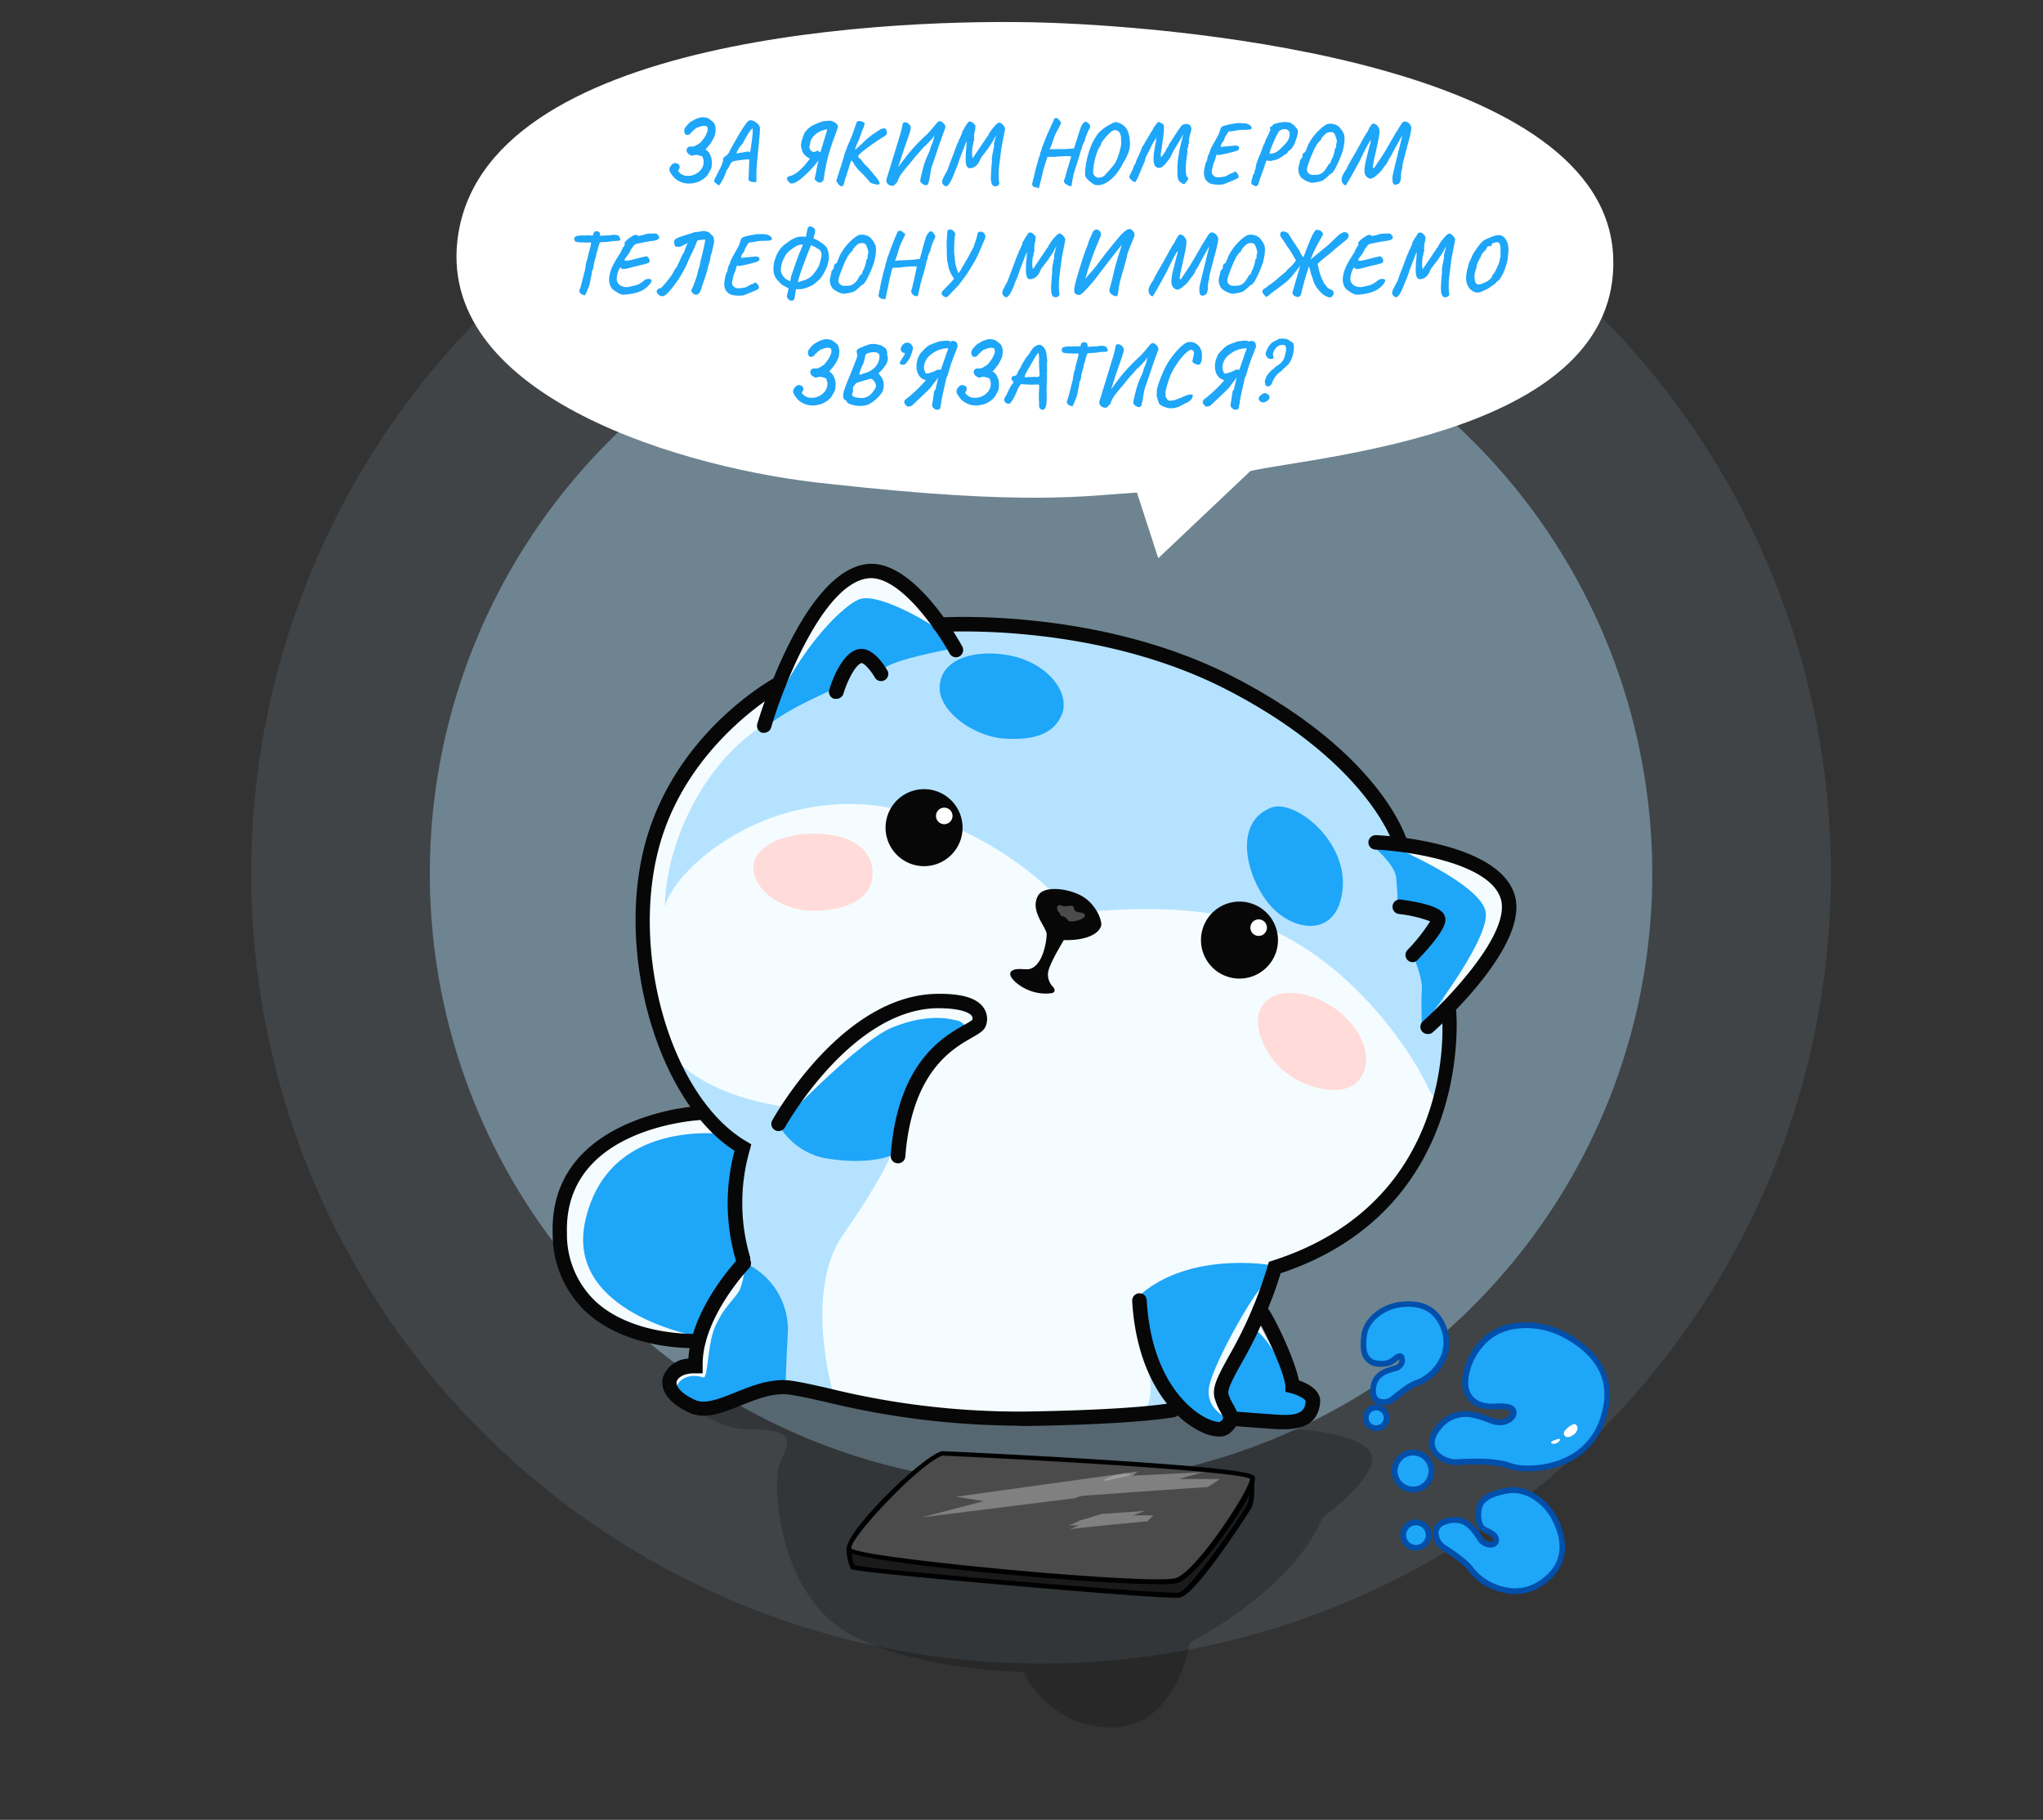 <svg width="366" height="326" fill="none" xmlns="http://www.w3.org/2000/svg"><rect width="100%" height="100%" fill="#333333" stroke="none"/><g clip-path="url(#a)"><circle opacity=".1" cx="186.5" cy="156.5" r="141.5" fill="#B5E3FF"/><circle opacity=".4" cx="186.5" cy="156.5" r="109.5" fill="#B5E3FF"/><path opacity=".23" d="M134.048 256.029c-5.519 0-9.286-4.13-11.429-3.463 3.556-6.095 12.405-11.683 17.034-11.683h29.36l41.789 8.797c4.895 0 14.652 1.376 21.217 6.349 3.786.149 11.786 1.207 13.501 4.246 1.714 3.039-5.035 8.996-8.624 11.595-3.187 8.106-12.891 16.534-23.736 22.391 0 0-2.358 15.194-13.93 15.194-11.573 0-15.859-9.937-15.859-9.937-12.784-.372-25.379-3.181-31.931-7.256-12.216-7.597-13.073-26.589-11.787-29.988 1.286-3.398 4.046-6.245-5.605-6.245Z" fill="#070707"/><path d="M133.104 205.604a55.025 55.025 0 0 1-14.747-20.494 49.49 49.49 0 0 1-1.492-33.799c6.249-20.091 20.384-27.428 20.384-27.428s10.847-19.222 18.012-21.582c7.166-2.36 13.085 9.599 13.085 9.599s30.57.599 52.177 10.577a66.266 66.266 0 0 1 30.289 28.418s18.024 3.424 18.697 8.377c.672 4.952-4.341 16.459-9.966 22.145 5.001 15.676-10.92 40.035-31.219 45.647.318 8.744-3.289 9-3.289 9l6.493 12.228 3.669 2.801-2.654 3.668-11.702-.648-2.348 1.957-8.352-3.534s-14.906 1.589-29.898 1.577c-14.991-.012-34.972-5.136-39.496-5.625-4.525-.489-9.954 4.243-14.735 3.84-4.781-.404-6.469-2.177-5.931-5.43.538-3.252 5.063-2.164 5.063-2.164v-4.524s-16.54-2.057-18.851-4.943c-4.29-3.432-12.172-21.996 3.333-31.106 15.505-9.11 16.386-4.891 16.386-4.891l7.092 6.334Z" fill="#F5FCFF"/><path d="M149.147 249.075s-5.148-17.78 1.871-27.856 8.499-14.135 8.499-14.135l-19.272-8.89s-19.43-2.262-22.39-14.258c1.321 4.573 10.529 19.1 15.212 21.668-1.871 4.891.318 20.629.318 20.629l3.424 9.428 2.666 12.803 9.672.611Zm56.079-7.019s2.03 8.058 0 10.198c-2.03 2.14 4.891.257 4.891.257v-1.822l-4.891-8.633Zm49.792-48.864s-8.241-16.52-24.823-25.471c-14.123-7.618-37.907-4.035-37.907-4.035s-12.974-16.129-34.361-19.223c-21.387-3.093-37.32 11.556-38.8 17.976-.073-8.743 5.075-23.882 16.789-32.001 11.715-8.12 24.665-18.66 24.665-18.66s40.267 1.222 58.377 9.611c18.11 8.388 31.854 28.516 31.854 28.516l8.829 14.209-1.223 17.254s1.149 5.38.526 8.193c-.624 2.812.318 4.683-.93 6.236-1.247 1.553-1.602.073-2.996-2.605Z" fill="#B5E3FF"/><path d="M228.018 226.685s-14.674-2.739-23.881 5.381c.929 11.078 7.569 22.573 11.384 23.148 3.815.574 4.451-1.125 4.451-1.125s-4.133-1.651-3.35-5.711c.782-4.06 7.251-15.456 9.134-17.486a9.31 9.31 0 0 0 2.262-4.207Z" fill="#1EA6F9"/><path d="M220.841 253.453s7.117 2.567 11.005 1.222a3.84 3.84 0 0 0 2.813-4.891l-3.167-1.59s-4.292-9.354-7.105-10.149c-2.812-.795-5.111 10.908-5.111 10.908l1.565 4.5Zm-87.419-27.22a13.139 13.139 0 0 1 7.728 12.461c-.391 6.713-.403 9.782-.403 9.782s-9.917 3.913-13.036 3.779c-3.118-.135-6.236-2.776-6.236-2.776-1.137-.599.611-3.95 4.537-2.727.807.257.758-5.943 2.017-8.902 1.639-3.828 3.669-5.148 4.525-6.86.579-1.519.874-3.131.868-4.757Zm6.089-24.689s14.124-14.955 20.36-17.486c6.567-2.653 10.468-1.48 11.715-1.223a2.283 2.283 0 0 1 1.565 1.553s-6.566 4.378-7.581 7.031c-1.015 2.654-4.892 13.574-4.757 14.589.134 1.014-4.891 2.653-11.861 1.638a12.353 12.353 0 0 1-9.441-6.102Zm28.834-78.284c0 4.292 6.212 8.743 11.665 9.049 4.513.269 8.633-.428 10.223-4.329 1.333-3.265-1.443-8.009-7.337-10.027-5.625-1.883-14.515-1.064-14.551 5.307Zm59.514 21.387c4.048-1.455 13.659 5.931 12.644 14.833-1.015 8.902-9.366 7.41-13.451 2.103-4.084-5.307-5.906-14.515.807-16.936Zm-78.052-21.387s-9.99 4.219-12.643 7.178c5.074-13.549 14.074-22.328 17.009-23.148 3.668-1.015 13.28 4.733 14.833 6.212a12.265 12.265 0 0 1 2.152 2.605s-10.932 1.92-12.803 3.668a19.381 19.381 0 0 0-4.524-2.25l-4.024 5.735Zm103.279 47.812s1.798 3.937 1.639 6.273c-.159 2.335 0 6.591 0 6.591s12.008-15.249 11.457-20.397c-.55-5.148-17.009-12.02-17.009-12.02h-3.289s3.913 3.192 4.218 5.613c.198 1.761.275 3.535.233 5.307l7.19 2.03-4.439 6.603Z" fill="#1EA6F9"/><path d="M131.465 203.342s-22.328-4.023-26.62 15.383c-3.669 16.532 20.298 20.714 20.298 20.714s4.366-10.186 7.496-12.521c3.131-2.336-1.1-10.15-1.1-10.15l1.565-11.164-1.639-2.262Z" fill="#1EA6F9"/><path d="M134.975 155.42c0 3.876 4.891 7.728 10.675 7.728 5.784 0 10.479-1.956 10.675-6.481.196-4.524-4.023-7.337-10.455-7.337s-10.908 2.727-10.895 6.09Zm91.943 23.833c-3.607 3.264-.306 10.112 3.522 12.961 4.072 3.045 10.491 4.439 13.059 1.223 2.287-2.861 1.419-7.483-2.604-11.348-4.023-3.864-10.737-5.71-13.977-2.836Z" fill="#FFDCD9"/><path d="M165.545 155.163a6.897 6.897 0 1 0 0-13.794 6.897 6.897 0 0 0 0 13.794Zm56.506 20.139a6.896 6.896 0 1 0 .001-13.793 6.896 6.896 0 0 0-.001 13.793Z" fill="#070707"/><path d="M169.164 147.643a1.48 1.48 0 1 0 0-2.96 1.48 1.48 0 0 0 0 2.96Zm56.323 20.017a1.48 1.48 0 1 0 0-2.96 1.48 1.48 0 0 0 0 2.96Z" fill="#fff"/><path d="M184.535 173.566c2.311-.684 2.971-4.964 2.971-6.212 0-1.247-3.118-4.206-1.516-6.945 1.101-1.895 5.857-1.223 8.205.342 2.348 1.566 3.302 4.354 3.069 5.112-.513 1.65-3.105 2.641-6.701 2.543 0 .122-2.739 4.402-2.812 5.967-.034.451.032.904.192 1.327.161.422.413.805.737 1.119 0 0 .697.844-.232 1.088a8.035 8.035 0 0 1-4.634-.733c-1.81-.869-3.412-2.446-2.63-3.18.783-.733 2.532-.183 3.351-.428Z" fill="#070707"/><path d="M189.5 163.185c.526.404.281.856.868.966.587.11.746.477 1.027.807.281.33 2.861-.134 2.959-.893.098-.758-1.149-.452-1.687-.855-.538-.404 0-.918-.734-.942-.734-.025-1.321.232-1.638 0-.318-.232-.856-.122-.918.22-.024.239.018.481.123.697Z" fill="#4B4B4B"/><path d="M152.082 277.701c.065 1.05.314 2.08.734 3.045.464.464 55.98 5.429 58.45 4.989 2.678-.465 11.813-14.674 12.497-15.799.685-1.125.477-4.329.477-4.329l-13.414 16.961-58.365-4.684-.379-.183Z" fill="#1A1A1A"/><path d="M210.667 286.224c-4.219 0-25.055-1.798-29.458-2.189-12.888-1.125-28.332-2.556-28.736-2.959a7.795 7.795 0 0 1-.819-3.339v-.745l.978.464 58.059 4.659 13.928-17.645.074 1.125c0 .342.195 3.338-.538 4.586-.086.146-9.783 15.48-12.779 16.006a3.911 3.911 0 0 1-.709.037Zm-57.631-5.821c3.326.807 56.066 5.295 58.12 4.891 2.054-.403 10.761-13.157 12.228-15.603a7.336 7.336 0 0 0 .453-2.898l-12.815 16.227-58.439-4.72c.062.717.214 1.424.453 2.103Z" fill="#000"/><path d="M168.786 260.325s55.026 2.446 55.552 4.365c.526 1.92-9.66 17.12-13.61 18.416-3.95 1.296-58.047-3.424-58.622-5.613-.574-2.189 12.718-15.921 16.68-17.168Z" fill="#4B4B4B"/><path d="M207.243 283.779c-12.631 0-51.688-3.791-55.026-5.662a.915.915 0 0 1-.477-.514c-.783-2.726 13.133-16.508 16.972-17.645h.147c.135 0 13.916.636 27.575 1.48 27.941 1.736 28.21 2.653 28.369 3.204.66 2.237-9.929 17.706-13.891 18.953a15.819 15.819 0 0 1-3.669.184Zm-38.396-23.026c-4.133 1.419-16.777 14.931-16.325 16.63 1.81 1.773 53.951 6.616 58.084 5.32 3.815-1.223 13.378-15.983 13.329-17.805-2.238-1.271-34.007-3.179-55.088-4.145Z" fill="#000"/><path d="m202.071 265.009 1.748-1.407-32.563 4.525 4.989.782-11.14 2.911 27.391-3.424 9.905-3.424-.33.037Z" fill="gray"/><path d="M218.567 264.947h-7.411l4.39-1.223-15.53.77-8.559 1.859h.428l-3.669 1.076h3.669s-2.25.734-3.192 1.003c3.18-.428 27.709-2.054 27.709-2.054l2.165-1.431Zm-11.948 6.518h-3.668l2.201-.807-7.765.538-4.304 1.296h.208l-1.798.758h1.798s-1.125.514-1.59.697c1.59-.293 13.855-1.43 13.855-1.43l1.063-1.052Z" fill="gray"/><path d="m202.62 263.993-1.222.159.697-.33-2.556.514-1.37.562-.562.306.599-.086-.501.269c.513-.159 4.536-1.039 4.536-1.039l.379-.355Z" fill="#9E9E9E"/><path d="M262.52 248.272c.409 2.702 2.364 3.547 4.333 3.688 1.041.072 3.81-.442 4.291.797.325.923-1.249 2.708-3.965 1.74-2.716-.968-6.275-2.487-9.448 1.235-3.173 3.721.635 6.31 3.253 6.195 2.619-.115 6.815-.35 9.584.689 2.768 1.039 13.181.93 16.451-7.921 3.269-8.852-2.73-13.45-6.763-15.604-4.034-2.154-10.649-2.714-14.44 1.189-3.791 3.903-3.296 7.992-3.296 7.992Z" fill="#1EA6F9"/><path d="M259.739 262.333a4.879 4.879 0 0 1-3.41-2.431c-.478-.971-.689-2.539.956-4.518 3.313-3.892 7.052-2.492 9.786-1.467l.235.086c1.757.654 2.709-.088 2.954-.333a.91.91 0 0 0 .345-.752c-.212-.58-1.886-.503-2.784-.471a8.348 8.348 0 0 1-1.037.019c-2.768-.199-4.428-1.628-4.814-4.125-.022-.176-.506-4.388 3.416-8.419 3.923-4.031 10.654-3.633 15.053-1.276 7.105 3.8 9.522 9.447 6.971 16.236a12.474 12.474 0 0 1-6.733 7.234c-3.99 1.824-8.528 1.667-10.354.991-2.555-.957-6.464-.787-9.052-.673l-.338.017a5.1 5.1 0 0 1-1.194-.118Zm4.251-8.325a5.558 5.558 0 0 0-5.883 2.056c-1.046 1.22-1.338 2.392-.85 3.387.62 1.284 2.402 1.995 3.68 1.961l.338-.018c2.672-.119 6.708-.298 9.456.729 1.652.625 5.841.745 9.566-.949a11.53 11.53 0 0 0 6.216-6.653c2.356-6.362.182-11.4-6.496-14.968-4.073-2.177-10.307-2.537-13.833 1.095-3.526 3.632-3.157 7.404-3.14 7.571.317 2.014 1.581 3.069 3.865 3.233.308.013.617.008.924-.013 1.403-.06 3.337-.141 3.792 1.152a1.776 1.776 0 0 1-.587 1.83c-.358.356-1.708 1.43-4.037.566l-.241-.088a19.682 19.682 0 0 0-2.77-.891Z" fill="#004FAB"/><path d="M252.459 266.746a3.302 3.302 0 1 0 1.365-6.462 3.302 3.302 0 0 0-1.365 6.462Z" fill="#1EA6F9"/><path d="M252.359 267.252a3.631 3.631 0 0 1-.806-.267 3.744 3.744 0 0 1-1.986-2.136 3.81 3.81 0 0 1 5.161-4.795 3.813 3.813 0 0 1 .156 6.877 3.8 3.8 0 0 1-2.504.326l-.021-.005Zm1.366-6.459a2.788 2.788 0 0 0-2.683.908 2.791 2.791 0 0 0-.5 2.789 2.793 2.793 0 0 0 3.592 1.644 2.784 2.784 0 0 0 1.619-3.582 2.74 2.74 0 0 0-1.453-1.563 2.54 2.54 0 0 0-.589-.199l.014.003Z" fill="#004FAB"/><path d="M264.982 270.198c-.302 1.428-.062 3.323.95 3.796 1.333.615 2.326 1.151 2.078 2.147-.193.64-1.827 1.02-2.914-.614-1.086-1.635-2.521-3.899-5.783-3.084-3.262.814-2.17 3.788-.679 4.762 1.491.975 3.962 2.526 5.093 4.213 1.131 1.686 7.003 5.784 12.372 2.142 5.37-3.641 3.85-8.62 2.446-11.414-1.404-2.795-4.879-5.774-8.559-5.108-3.681.665-4.718 1.787-5.004 3.16Z" fill="#1EA6F9"/><path d="M268.552 285.109a10.532 10.532 0 0 1-5.236-3.359c-1.056-1.535-3.278-2.981-4.757-3.944l-.196-.128a3.705 3.705 0 0 1-1.658-3.44c.102-.638.541-1.789 2.484-2.288 3.516-.875 5.151 1.556 6.234 3.151l.101.145a1.734 1.734 0 0 0 1.547.938.586.586 0 0 0 .238-.038.588.588 0 0 0 .201-.133c.147-.487-.298-.85-1.809-1.557-1.279-.591-1.594-2.692-1.239-4.37.393-1.879 2.021-2.944 5.445-3.566 3.842-.7 7.552 2.282 9.108 5.38 2.501 5.048 1.594 9.233-2.629 12.12a8.822 8.822 0 0 1-6.794 1.343 9.553 9.553 0 0 1-1.04-.254Zm-6.912-12.168a4.075 4.075 0 0 0-2.199.011c-1.019.255-1.597.733-1.715 1.427a2.704 2.704 0 0 0 1.209 2.409l.19.125c1.556 1.01 3.9 2.531 5.05 4.23a9.98 9.98 0 0 0 5.635 3.222 7.74 7.74 0 0 0 6.02-1.22c3.811-2.555 4.56-6.218 2.278-10.782-1.384-2.788-4.663-5.435-8.007-4.827-3.696.669-4.41 1.775-4.632 2.763-.303 1.428.013 2.921.662 3.239 1.219.566 2.725 1.264 2.355 2.74a1.35 1.35 0 0 1-1.145.922 2.747 2.747 0 0 1-2.693-1.368l-.094-.142c-.733-1.118-1.55-2.337-2.914-2.749Z" fill="#004FAB"/><path d="M252.981 277.161a2.269 2.269 0 1 0 1.312-4.344 2.269 2.269 0 0 0-1.312 4.344Z" fill="#1EA6F9"/><path d="M252.834 277.648a2.783 2.783 0 0 1-1.181-4.613 2.782 2.782 0 0 1 3.495-.395 2.786 2.786 0 0 1-1.191 5.112 2.77 2.77 0 0 1-1.123-.104Zm1.312-4.344a1.76 1.76 0 1 0 .007.002l-.007-.002Z" fill="#004FAB"/><path d="M245.606 243.933c.897.584 2.65.396 3.205.19.797-.298 1.889-1.547 2.192-1.112.303.435.366 1.663-1.2 2.13-1.565.467-3.672 1.004-3.842 3.762-.17 2.759 2.427 2.632 3.565 1.693 1.137-.94 2.955-2.475 4.557-2.948 1.601-.472 6.262-4.02 4.737-9.145-1.525-5.125-5.782-5.128-8.34-4.727-2.558.4-5.729 2.388-6.11 5.47-.381 3.082.208 4.022 1.236 4.687Z" fill="#1EA6F9"/><path d="M248.334 251.692a2.666 2.666 0 0 1-1.675-.215c-.499-.247-1.308-.92-1.179-2.587.182-3.034 2.527-3.729 4.072-4.185l.143-.025a1.319 1.319 0 0 0 .947-.722.807.807 0 0 0 .04-.413c-.16.101-.363.254-.52.369a5.138 5.138 0 0 1-1.142.697c-.596.227-2.559.482-3.663-.237-1.419-.923-1.83-2.38-1.467-5.216.408-3.227 3.691-5.425 6.542-5.883 4.621-.716 7.704 1.052 8.915 5.116a7.347 7.347 0 0 1-.608 5.725 8.982 8.982 0 0 1-4.469 4.068c-1.404.417-3.121 1.81-4.232 2.73l-.142.12a3.397 3.397 0 0 1-1.562.658Zm2.329-9.25a.79.79 0 0 1 .57.112.724.724 0 0 1 .208.212 1.776 1.776 0 0 1 .139 1.548 2.247 2.247 0 0 1-1.608 1.337l-.143.024c-1.497.441-3.196.945-3.339 3.256-.052.82.166 1.359.642 1.602a2.128 2.128 0 0 0 2.079-.355l.142-.12c1.189-.941 2.962-2.439 4.597-2.925a8.115 8.115 0 0 0 3.86-3.574 6.26 6.26 0 0 0 .522-4.936c-1.056-3.544-3.668-5.016-7.765-4.383-2.523.432-5.346 2.389-5.683 4.992-.392 3.018.288 3.757 1.015 4.253.871.352 1.835.4 2.738.137.32-.155.621-.345.899-.567a3.036 3.036 0 0 1 1.124-.627l.003.014Z" fill="#004FAB"/><path d="M246.863 255.824a1.862 1.862 0 1 0-.626-3.67 1.862 1.862 0 0 0 .626 3.67Z" fill="#1EA6F9"/><path d="M246.944 256.334a2.376 2.376 0 0 1-2.398-3.626 2.383 2.383 0 0 1 1.489-1.043 2.383 2.383 0 0 1 2.855 2.741 2.363 2.363 0 0 1-.981 1.535 2.37 2.37 0 0 1-.851.373l-.114.02Zm-.627-3.67-.065.011a1.341 1.341 0 0 0-1.038 1.078 1.345 1.345 0 0 0 1.613 1.553 1.331 1.331 0 0 0 1.032-1.6 1.352 1.352 0 0 0-1.535-1.043l-.007.001Z" fill="#004FAB"/><path d="M281.793 257.082a1.871 1.871 0 0 1-.46.266 1.263 1.263 0 0 1-.459.092.78.78 0 0 1-.386-.096.624.624 0 0 1-.252-.269c-.242-.471.188-.974.804-1.45.617-.476 1.17-.723 1.389-.274a.607.607 0 0 1 .171.368 1.06 1.06 0 0 1-.068.488c-.063.171-.163.34-.292.492a1.823 1.823 0 0 1-.447.383Zm-2.976 1.467c-.423.189-.876.066-.94-.084-.065-.15.258-.371.71-.52.452-.149.803-.269.867-.119.064.15-.13.504-.637.723Z" fill="#fff"/><path d="M136.919 131.269a1.337 1.337 0 0 1-.379 0 1.297 1.297 0 0 1-.869-1.614c.318-1.1 8.095-27.024 19.48-28.589 8.278-1.15 16.349 13.121 17.242 14.747a1.324 1.324 0 0 1-.514 1.773 1.289 1.289 0 0 1-1.438-.134 1.302 1.302 0 0 1-.323-.392c-2.189-3.986-9.049-14.184-14.674-13.451-8.082 1.052-15.26 19.663-17.302 26.731a1.3 1.3 0 0 1-1.223.929Z" fill="#070707"/><path d="M149.808 125.18a1.422 1.422 0 0 1-.38 0 1.31 1.31 0 0 1-.868-1.627c.33-1.088 2.128-6.566 5.185-7.251 2.519-.575 4.708 2.874 5.307 3.95a1.293 1.293 0 0 1-.593 1.607 1.294 1.294 0 0 1-1.669-.385c-.832-1.479-2.042-2.726-2.446-2.69-1.003.22-2.519 3.057-3.24 5.466a1.303 1.303 0 0 1-1.296.93Zm105.944 60.052a1.293 1.293 0 0 1-.856-2.262c4.439-3.962 15.616-15.579 14.014-21.766-1.724-6.652-16.851-8.768-22.537-9.012a1.299 1.299 0 0 1-1.223-1.358 1.33 1.33 0 0 1 1.358-1.222c.905 0 22.377 1.1 24.921 11.005 2.286 8.829-13.035 22.793-14.796 24.346-.25.196-.564.291-.881.269Z" fill="#070707"/><path d="M253.086 172.368a1.292 1.292 0 0 1-1.192-.784 1.295 1.295 0 0 1 .251-1.405 30.822 30.822 0 0 0 4.059-5.136 23.584 23.584 0 0 0-5.563-1.308 1.303 1.303 0 1 1 .354-2.58c7.227.966 7.679 2.446 7.863 3.057.183.611.599 2.005-4.891 7.753a1.3 1.3 0 0 1-.881.403Zm-119.982 54.427a1.305 1.305 0 0 1-1.223-.856 36.293 36.293 0 0 1-.281-19.785c-13.683-8.804-21.424-35.217-15.982-55.185 5.405-19.773 22.524-29.189 23.27-29.629a1.295 1.295 0 0 1 1.755.532 1.295 1.295 0 0 1-.532 1.755c-.172.085-16.912 9.354-22.011 28.027-5.282 19.381 2.311 45.06 15.64 52.825l.856.514-.257.966a34.12 34.12 0 0 0 0 19.088 1.295 1.295 0 0 1-.783 1.663 1.128 1.128 0 0 1-.452.085Zm117.708-74.604a1.298 1.298 0 0 1-1.223-.941c0-.135-4.634-14.674-29.641-27.611-23.747-12.289-51.236-10.419-51.517-10.419a1.3 1.3 0 0 1-.947-.322 1.3 1.3 0 0 1-.435-.9 1.221 1.221 0 0 1 1.223-1.382c.281 0 28.492-1.908 52.874 10.724 26.083 13.512 30.718 28.565 30.913 29.188a1.31 1.31 0 0 1-.892 1.615c-.116.033-.235.05-.355.048Zm-32.43 105.15a7.58 7.58 0 0 1-3.044-.77c-5.54-2.519-11.727-10.064-12.51-23.515a1.324 1.324 0 0 1 1.223-1.382 1.31 1.31 0 0 1 1.382 1.223c.758 13.317 6.884 18.734 9.477 20.446 2.03 1.333 3.436 1.455 3.668 1.357.722-.575.722-.575 0-1.895a10.566 10.566 0 0 1-.954-2.263c-.587-1.956.563-4.023 2.446-7.471a75.355 75.355 0 0 0 7.056-16.373l.195-.661.661-.208c33.211-10.626 30.46-42.92 30.325-44.29a1.297 1.297 0 1 1 2.58-.257c0 .355 3.094 35.315-31.463 46.81a78.794 78.794 0 0 1-7.08 16.239c-1.406 2.543-2.519 4.561-2.25 5.466.209.614.483 1.205.82 1.76.746 1.309 1.846 3.277-.722 5.258a2.764 2.764 0 0 1-1.81.526Z" fill="#070707"/><path d="M181.637 255.385a147.2 147.2 0 0 1-33.823-4.268c-2.714-.599-4.891-1.088-6.456-1.296-2.813-.367-5.76.807-8.621 1.944-3.314 1.333-6.444 2.581-9.232 1.309-5.087-2.348-5.026-5.16-4.769-6.261a5.013 5.013 0 0 1 4.585-3.424c.563-9.11 8.707-17.67 9-18a1.308 1.308 0 0 1 2.128.421 1.299 1.299 0 0 1-.281 1.414c-.086.097-8.438 8.865-8.291 17.425v1.369h-1.357c-1.859-.061-3.106.709-3.29 1.48-.183.77.587 2.042 3.326 3.301 1.773.807 4.402-.244 7.178-1.357 3.021-1.223 6.444-2.58 9.929-2.115 1.725.232 3.913.721 6.677 1.345a142.875 142.875 0 0 0 35.131 4.194c20.348-.306 26.303-1.529 26.364-1.541a1.3 1.3 0 1 1 .551 2.544c-.245 0-6.114 1.284-26.902 1.589l-1.847-.073Zm48.497.648h-1.113c-4.794-.306-8.266-.611-8.303-.611a1.304 1.304 0 0 1-1.18-1.413 1.3 1.3 0 0 1 1.412-1.18s3.473.306 8.242.612c4.476.281 4.622-1.333 4.708-2.446 0-.269-1.003-.99-2.703-1.443l-.917-.232v-.954c-.134-2.592-4.267-11.225-5.294-12.583a1.292 1.292 0 0 1-.587-.868 1.295 1.295 0 0 1 1.039-1.504 1.537 1.537 0 0 1 1.149.293c1.223.979 5.356 9.648 6.114 13.586 2.544.856 3.938 2.287 3.803 3.925-.293 3.241-2.372 4.818-6.37 4.818Zm-69.236-47.641h-.11a1.296 1.296 0 0 1-1.222-1.394c1.222-16.642 9.342-21.228 13.218-23.429.485-.252.951-.538 1.394-.856a.836.836 0 0 0-.122-.77c-.232-.318-1.394-1.309-5.906-1.333-15.542 0-27.416 21.13-27.526 21.338a1.304 1.304 0 0 1-2.393-.262 1.28 1.28 0 0 1 .119-.985c.538-.942 12.741-22.671 29.812-22.671h.196c4.072 0 6.627.782 7.813 2.445a3.499 3.499 0 0 1 .477 3.192c-.293.954-1.223 1.467-2.555 2.238-3.485 1.981-10.749 6.114-11.911 21.362a1.295 1.295 0 0 1-1.284 1.125Z" fill="#070707"/><path d="M124.287 241.505c-3.044 0-12.79-.501-19.296-6.493a19.056 19.056 0 0 1-5.98-14.025c-.66-21.51 26.658-22.953 26.903-22.965a1.298 1.298 0 0 1 .11 2.593c-1.027 0-25.031 1.345-24.457 20.298a16.538 16.538 0 0 0 5.136 12.228c6.848 6.31 18.22 5.809 18.342 5.796a1.31 1.31 0 0 1 1.358 1.223 1.295 1.295 0 0 1-1.223 1.37l-.893-.025Z" fill="#070707"/><path d="M81.935 43.16c-3.136 28.046 40.911 40.987 66.564 43.514 35.879 4.012 46.195 2.095 55.183 1.565L207.5 100l16.513-15.627c12.294-2.719 66.168-6.672 64.995-38.27-1.275-34.321-75.499-41.188-101.424-42.04-25.926-.852-101.492 1.92-105.65 39.097Z" fill="#fff"/><path d="M126.6 26.544c-.031.052-.114.12-.248.202.176.114.331.238.465.373.145.134.233.253.264.357.301.476.451 1.035.451 1.677a4.6 4.6 0 0 1-.109.994c-.259.497-.414.787-.466.87-.217.414-.549.771-.994 1.072-.445.3-.854.497-1.227.59a4.542 4.542 0 0 1-1.32.201 4.23 4.23 0 0 1-.435-.03 3.023 3.023 0 0 1-.714-.14 4.354 4.354 0 0 1-.792-.358 2.787 2.787 0 0 1-.807-.652 6.632 6.632 0 0 1-.622-.885.792.792 0 0 1-.124-.45c0-.197.062-.389.186-.575.125-.186.275-.336.451-.45a.74.74 0 0 1 .388-.125c.083 0 .155.016.217.047.073.031.125.052.156.062.196.031.321.135.372.31a1.7 1.7 0 0 0 .094.28c-.073.218-.13.368-.171.45a.401.401 0 0 1-.171.203c.155.238.347.44.575.605.124.093.3.176.528.249.238.072.403.098.497.077.01-.01.036-.015.077-.015a.42.42 0 0 1 .156.03c.062.011.098.011.108 0a.855.855 0 0 1 .28-.03.916.916 0 0 0 .341-.078c.332-.093.627-.222.886-.388a3.47 3.47 0 0 0 .73-.683c.155-.218.258-.41.31-.575a2.72 2.72 0 0 0 .124-.699c.021-.155 0-.331-.062-.528a8.695 8.695 0 0 1-.124-.42l-.202-.154-.341-.094c-.27-.082-.461-.124-.575-.124-.124 0-.254.02-.388.062a1.578 1.578 0 0 1-.358.078.628.628 0 0 1-.31-.078 1.718 1.718 0 0 0-.155-.108.817.817 0 0 1-.389-.327 1.014 1.014 0 0 1-.155-.512.49.49 0 0 1 .078-.264.614.614 0 0 1 .295-.264.733.733 0 0 1 .45-.078c.042.01.098.016.171.016.145 0 .321-.042.528-.125.124-.04.321-.155.59-.341.269-.187.404-.275.404-.264.342-.435.585-.761.73-.979.155-.227.279-.476.373-.745.113-.207.17-.43.17-.668 0-.134-.026-.264-.077-.388-.011-.062-.083-.114-.218-.155a1.272 1.272 0 0 0-.372-.063.388.388 0 0 0-.14.016c-.166.01-.409.072-.73.186-.321.104-.513.182-.575.233-.559.477-.895.797-1.009.963a.417.417 0 0 1-.218.171.753.753 0 0 1-.31.062c-.197 0-.326-.052-.388-.155a1.113 1.113 0 0 1-.171-.59c0-.238.088-.466.264-.684.196-.248.367-.445.512-.59.145-.155.316-.29.513-.404l.295-.17a9.32 9.32 0 0 0 .279-.156c.156-.082.301-.145.435-.186.042-.01.161-.052.357-.124a1.962 1.962 0 0 1 .87-.094c.352.032.611.094.777.187.176.093.445.295.807.606.155.103.28.284.373.543.093.259.14.554.14.885 0 .497-.094.948-.28 1.351a3.52 3.52 0 0 0-.171.327c-.02.041-.088.165-.202.372a2.733 2.733 0 0 1-.357.528c-.093.125-.29.368-.59.73Zm1.653 6.274a1.13 1.13 0 0 1-.249-.17.316.316 0 0 1-.062-.202c0-.104.042-.249.125-.435.093-.197.248-.502.465-.916.063-.135.182-.373.358-.715.445-.849.667-1.475.667-1.879a.223.223 0 0 1-.015-.093c0-.104.083-.197.248-.28a5.78 5.78 0 0 1 .326-.264c.197-.145.352-.31.466-.497.135-.31.306-.652.513-1.025.207-.383.564-1.004 1.071-1.863a19.382 19.382 0 0 1 1.585-2.47 1.33 1.33 0 0 1 .341-.341c.135-.083.249-.124.342-.124.321 0 .647.124.978.372.342.249.565.497.668.746.041.072.062.228.062.466 0 .32-.036.864-.109 1.63-.02.135-.041.347-.062.637-.031.466-.077.963-.139 1.49a157.12 157.12 0 0 0-.249 2.719 23.135 23.135 0 0 0-.078 1.832c0 .29.006.502.016.637v.109l-.016.357c-.062.062-.186.093-.372.093-.207 0-.414-.036-.622-.109-.207-.062-.32-.14-.341-.233a.19.19 0 0 0-.047-.03c-.02-.011-.031-.058-.031-.14l.016-.342.046-.87.078-2.376-.202.016c-.207 0-.647.041-1.32.124-.663.083-1.082.15-1.258.202-.093 0-.207.062-.342.186a1.788 1.788 0 0 0-.357.482 2.356 2.356 0 0 1-.217.45c-.114.186-.171.295-.171.326a.674.674 0 0 0-.171.17 1.973 1.973 0 0 0-.078.125c0 .114-.103.41-.31.885a7.402 7.402 0 0 1-.59 1.15l-.42.59-.543-.42Zm3.712-5.342.434-.062a4.71 4.71 0 0 1 .575-.078c.497-.124.839-.186 1.025-.186.104 0 .176.01.217.031a.397.397 0 0 0 .094.093c.041.01.067.016.077.016.021-.083.104-.647.249-1.693.145-1.046.217-1.688.217-1.926 0-.165-.005-.305-.015-.42a1.49 1.49 0 0 0-.031-.232c-.094 0-.306.248-.637.745-.331.487-.652 1.04-.963 1.662-.238.425-.404.637-.497.637-.072.072-.228.316-.466.73-.238.414-.331.642-.279.683Zm9.674 5.389a2.725 2.725 0 0 1-.466-.45c-.124-.166-.187-.316-.187-.45 0-.198.171-.337.513-.42 1.066-.259 2.262-1.3 3.587-3.122-.455-.248-.797-.507-1.025-.776-.227-.28-.393-.663-.497-1.15a3.028 3.028 0 0 1-.077-.62c.052-.073.077-.182.077-.327.011-.145.026-.248.047-.31l.342-1.01c.341-.983 1.294-1.744 2.857-2.283.508-.207.88-.295 1.118-.264l.202-.015a.881.881 0 0 1 .435-.031.475.475 0 0 1 .14-.016c.176 0 .373.057.59.171.228.104.419.238.575.404.165.165.248.331.248.497a.417.417 0 0 1-.015.124c-.104.3-.171.492-.202.575-.166.517-.301.9-.404 1.149-.28.683-.606 1.656-.978 2.92-.363 1.263-.57 2.184-.622 2.764-.082.228-.155.606-.217 1.134-.01.093-.031.227-.062.403a3.104 3.104 0 0 1-.078.435c-.031.135-.124.254-.279.357a.838.838 0 0 1-.466.156.481.481 0 0 1-.218-.047 1.499 1.499 0 0 1-.326-.233 9.901 9.901 0 0 1-.326-.31c.031-.114.067-.285.109-.513.041-.28.098-.507.171-.683a9.63 9.63 0 0 1 .139-.886 2.47 2.47 0 0 0 .062-.326c.063-.33.125-.574.187-.73l.031-.248c-.145.238-.544.72-1.196 1.444a16.516 16.516 0 0 1-2.065 1.942c-.715.559-1.289.807-1.724.745Zm5.327-5.575c.486-1.543.9-2.915 1.242-4.116a4.107 4.107 0 0 0-1.398.42 3.54 3.54 0 0 0-1.149.9 2.33 2.33 0 0 0-.544 1.258c-.02.166-.046.29-.077.373a.447.447 0 0 0-.047.202c0 .207.083.409.249.605.176.197.357.296.543.296a.746.746 0 0 0 .389-.125c.134-.083.212-.13.232-.14l.56.327Zm10.329 5.777c-.228 0-.534-.057-.917-.17-.383-.105-.642-.296-.776-.576l-.264-.295c-.29-.31-.451-.491-.482-.543l-.497-.497a31.764 31.764 0 0 1-.574-.56 4.803 4.803 0 0 1-.404-.512c-.124-.124-.274-.341-.45-.652a2.329 2.329 0 0 0-.202-.31c-.062-.104-.119-.166-.171-.187-.114.083-.197.274-.249.575-.103.217-.217.585-.341 1.102a4.714 4.714 0 0 0-.218.606 16.7 16.7 0 0 1-.108.42c-.104.29-.182.46-.233.512l-.14.606c-.104.528-.259.791-.466.791-.135 0-.326-.108-.575-.326l-.217-.341c-.135-.197-.202-.306-.202-.326.021-.052.057-.156.109-.311.052-.166.114-.368.186-.606l.264-.823c.404-1.2.663-2.04.777-2.516a.241.241 0 0 0 .062-.124.903.903 0 0 0 .015-.17c.104-.311.275-.777.513-1.398.238-.632.419-1.046.543-1.243a.684.684 0 0 0 .063-.186.987.987 0 0 0 .015-.125.19.19 0 0 1 .031-.108.228.228 0 0 1 .109-.062c0-.135.026-.233.077-.295.073-.156.228-.58.466-1.274.249-.694.373-1.061.373-1.102 0-.052.021-.104.062-.156.042-.052.068-.083.078-.093.083-.072.222-.109.419-.109.176 0 .352.042.528.125.187.072.321.17.404.295 0 .072-.021.18-.062.326a3 3 0 0 1-.14.435l-.295.667c-.021.073-.083.254-.186.544-.094.28-.213.616-.358 1.01-.217.434-.388.817-.512 1.149-.124.331-.166.517-.124.559.072-.052.228-.181.466-.389.248-.217.512-.46.792-.73a14.078 14.078 0 0 1 1.755-1.521c.766-.518 1.247-.834 1.444-.948.197-.114.378-.176.543-.186a.458.458 0 0 1 .171-.031.3.3 0 0 1 .156.062c.062.041.124.078.186.109.031.062.062.17.093.326.042.145.067.243.078.295.01.103-.052.233-.187.388a1.66 1.66 0 0 1-.528.388 40.581 40.581 0 0 0-2.748 1.88c-1.015.745-1.574 1.242-1.678 1.49-.051.063-.062.12-.031.171.031.052.093.124.187.218.103.082.191.155.264.217.134.166.238.3.31.404.083.093.135.155.156.186 0 .062.341.42 1.025 1.072.02.052.124.181.31.388.269.29.456.523.559.699.673.704 1.01 1.222 1.01 1.553 0 .155-.088.233-.264.233Zm2.933.078c-.093.093-.228.14-.404.14-.248 0-.486-.094-.714-.28a.824.824 0 0 1-.326-.668c0-.093.015-.192.047-.295l1.956-6.383.233-.76a26.42 26.42 0 0 0 .42-1.445c.103-.383.191-.818.264-1.305l.201-.217a.882.882 0 0 1 .202-.031c.27 0 .513.108.73.326.218.207.326.44.326.699a.856.856 0 0 1-.015.186c-.093.404-.269.973-.528 1.708l-.186.528a135.177 135.177 0 0 0-1.522 4.613 60.717 60.717 0 0 1 1.522-2.035c.993-1.283 2.194-2.562 3.603-3.835.124-.114.383-.394.776-.84.393-.455.689-.807.885-1.055a2.31 2.31 0 0 0 .156-.187.651.651 0 0 1 .232-.217.518.518 0 0 1 .28-.078c.217 0 .435.12.652.358.228.227.342.46.342.698 0 .042-.01.104-.031.187l-.513 1.398c-.31.859-.755 2.158-1.335 3.898-.031.082-.062.17-.093.264-.031.093-.068.196-.109.31-.29.777-.466 1.377-.528 1.802l-.078.481c-.124.787-.243 1.362-.357 1.724-.072.228-.217.342-.435.342-.165 0-.347-.063-.543-.187a1.32 1.32 0 0 1-.404-.388.528.528 0 0 1-.062-.388c.124-.611.31-1.393.559-2.345.093-.352.238-.777.435-1.274.196-.497.393-.957.59-1.382.072-.155.145-.362.217-.621.083-.31.161-.539.233-.684.228-.455.383-1.009.466-1.661-.124.228-.248.42-.373.574-.124.145-.29.332-.497.56l-.698.714-.156.124a1.616 1.616 0 0 1-.14.124c-.02.021-.222.249-.605.684-.228.269-.383.445-.466.528-.259.269-.606.683-1.041 1.242-.445.538-.683.823-.714.854-.342.404-.689.829-1.041 1.274a4.867 4.867 0 0 0-.792 1.428 1.071 1.071 0 0 1-.341.498l-.28.294Zm19.834-10.033c0 .052-.016.088-.047.109-.031.01-.046.02-.046.03 0 .011.02.032.062.063l-.109.512a94.31 94.31 0 0 1-.264 1.305 47.35 47.35 0 0 0-.279 1.584l-.218 1.662c-.093.735-.16 1.3-.202 1.693-.031.393-.046.807-.046 1.242 0 .497.015.875.046 1.134.042.269.062.424.062.466 0 .062-.072.155-.217.28a.721.721 0 0 1-.481.185.626.626 0 0 1-.591-.341c-.124-.218-.196-.56-.217-1.025 0-.694.052-1.62.155-2.78.031-.073.047-.212.047-.42a.967.967 0 0 0-.031-.279 1.457 1.457 0 0 1 .046-.435c.011-.041.021-.098.031-.17.011-.073.016-.14.016-.203 0-.051.021-.16.062-.326.062-.186.093-.33.093-.434v-.109c.031-.093.062-.207.093-.342a1.52 1.52 0 0 0 .063-.264.86.86 0 0 1-.016-.217.583.583 0 0 0-.031-.233c.062-.176.135-.445.217-.808l.187-.745c-.011 0-.124.207-.342.621a9.452 9.452 0 0 1-.761 1.227 9.562 9.562 0 0 1-.699.994l-.372.481c-.135.176-.264.342-.389.497a1.9 1.9 0 0 0-.248.435c-.218.538-.471.932-.761 1.18-.28.249-.564.389-.854.42l-.249.03h-.093c-.197 0-.362-.129-.497-.388-.124-.258-.186-.74-.186-1.444l.015-.42.047-.869c.031-.176.057-.466.077-.87.021-.414.037-.688.047-.823-.052.052-.145.244-.279.575-.125.331-.202.544-.233.637l-.14.357c-.052.072-.13.27-.233.59-.083.238-.197.528-.342.87a18.308 18.308 0 0 1-.621 1.77 10.561 10.561 0 0 0-.435 1.072 7.853 7.853 0 0 1-.279.668c-.446 1.004-.818 1.506-1.119 1.506-.165 0-.331-.088-.497-.264a.781.781 0 0 1-.233-.544c0-.145.057-.336.171-.574.114-.249.28-.57.497-.963l.326-.606c0-.052.125-.404.373-1.056l.218-.574.962-2.547.016-.063.093-.232a4.29 4.29 0 0 1 .171-.373c.145-.331.217-.523.217-.575v-.03c0-.032.011-.053.031-.063a.26.26 0 0 1 .063-.015c.041-.114.113-.29.217-.528.114-.249.202-.435.264-.56l-.016-.062a.56.56 0 0 1 .047-.248c.041-.062.083-.12.124-.171a1.46 1.46 0 0 0 .125-.14c0-.062.031-.145.093-.248.062-.114.134-.228.217-.342a3.31 3.31 0 0 0 .326-.512.511.511 0 0 1 .482-.296c.155 0 .31.063.466.187.155.124.284.264.388.42.103.144.155.242.155.294 0 .031-.015.052-.046.062-.031.01-.047.037-.047.078v.062a.986.986 0 0 1-.062.56c-.093.362-.14.76-.14 1.195l.016.45c0 .083-.021.145-.062.187a2.021 2.021 0 0 0-.078.108v.031l-.016.125.016.093a.982.982 0 0 1-.078.342 4.524 4.524 0 0 0-.093.388 8.857 8.857 0 0 0-.062 1.056c0 .538.047.833.14.885l1.118-1.662c.952-1.408 1.434-2.127 1.444-2.158a.57.57 0 0 0 .202-.233c-.01 0-.015-.01-.015-.031 0-.052.134-.275.403-.668.269-.404.559-.766.87-1.087.311-.332.564-.497.761-.497.093 0 .217.062.373.186.165.124.31.28.435.466.124.176.186.342.186.497Zm6.033 10.608c-.062-.022-.187-.063-.373-.125a1.743 1.743 0 0 0-.388-.078.567.567 0 0 1-.311-.202.611.611 0 0 1-.109-.357c0-.072.006-.13.016-.17.031-.032.057-.114.078-.25a1.4 1.4 0 0 0 .046-.34 1.47 1.47 0 0 0 .078-.187c.021-.073.046-.171.078-.295.082-.456.274-1.222.574-2.299.3-1.076.487-1.651.559-1.724v-.17c0-.031.011-.093.031-.187a.857.857 0 0 1 .14-.295 2.55 2.55 0 0 0 .093-.357c.031-.124.052-.217.062-.28.042-.051.109-.207.202-.465.104-.26.171-.43.202-.513.073-.197.161-.424.264-.683.114-.27.192-.445.233-.528v-.078c.021-.02.073-.124.155-.31.094-.197.171-.363.233-.498.073-.165.264-.595.575-1.288l.171-.358c.093-.196.14-.32.14-.372a.455.455 0 0 1 .341-.171c.156 0 .3.072.435.217.145.135.259.28.342.435l.155.248-.575 1.119c-.155.28-.295.543-.419.792-.124.238-.186.378-.186.419-.031.072-.088.223-.171.45-.073.228-.155.487-.249.777-.145.393-.264.688-.357.885-.083.166-.124.264-.124.295 0-.041.575-.062 1.724-.062.176 0 .497-.005.963-.015.466-.01.761-.026.885-.047l.807-.078.435-1.382a60.83 60.83 0 0 1 .684-2.112c.145-.435.31-.756.497-.963.186-.217.352-.326.497-.326.041 0 .145.062.31.186.176.114.28.213.311.295.114.114.171.233.171.358 0 .145-.083.346-.249.605-.124.218-.3.627-.528 1.227-.093.28-.15.44-.171.482 0 .217-.051.378-.155.481-.041.042-.114.192-.217.45-.104.249-.156.394-.156.435a.983.983 0 0 1-.046.28.522.522 0 0 1-.109.202l-.109.373c-.362 1.314-.647 2.225-.854 2.733a.956.956 0 0 1-.078.28.977.977 0 0 0-.077.279 15.72 15.72 0 0 1-.14.435c-.072.217-.109.346-.109.388-.072.32-.145.699-.217 1.134-.073.434-.119.74-.14.916a.957.957 0 0 1-.435-.031 1.408 1.408 0 0 1-.326-.171 3.859 3.859 0 0 0-.217-.124c-.249-.135-.373-.321-.373-.56 0-.134.047-.294.14-.48.031-.052.129-.389.295-1.01l.14-.575c.082-.228.155-.445.217-.652.062-.218.119-.404.171-.56.166-.6.269-.92.31-.962v-.155c-.031-.052-.336-.078-.916-.078-.631 0-1.289.041-1.972.124h-1.336c-.051.114-.202.57-.45 1.367-.249.787-.388 1.289-.419 1.506-.073.342-.187.813-.342 1.414-.155.61-.274 1.056-.357 1.335Zm9.586-.87a6.65 6.65 0 0 1-.932-.808c-.218-.238-.332-.466-.342-.683a1.727 1.727 0 0 1-.015-.28c0-.29.025-.652.077-1.087.052-.435.104-.782.156-1.04.041-.042.062-.104.062-.187.01-.083.01-.134 0-.155 0-.031.026-.135.077-.31.125-.384.213-.705.264-.964.28-.849.554-1.527.823-2.034.27-.508.57-.984.901-1.429.704-.725 1.455-1.273 2.252-1.646.404-.238.694-.357.87-.357.031 0 .077.01.139.03 1.274.28 2.035 1.088 2.283 2.423.094.632.14 1.108.14 1.43 0 .517-.093 1.04-.279 1.568-.187.528-.523 1.19-1.01 1.988-.414.828-.885 1.537-1.413 2.127-.518.58-1.041 1.015-1.569 1.305-.517.29-1.004.435-1.459.435-.404 0-.746-.11-1.025-.327Zm1.242-1.026a2.03 2.03 0 0 0 .575-.14c.145-.061.289-.165.434-.31.156-.155.404-.43.746-.823.435-.497.74-.86.916-1.087a4.14 4.14 0 0 0 .482-.885c.155-.352.326-.86.512-1.522l.093-.357a4.4 4.4 0 0 0 .124-.528c.032-.145.047-.3.047-.466l-.015-.979a2.826 2.826 0 0 0-.109-.605c-.062-.218-.135-.373-.218-.466a.938.938 0 0 0-.341-.233.877.877 0 0 0-.42-.109c-.103 0-.222.026-.357.078-.196.082-.471.305-.823.667-.352.352-.668.715-.947 1.087-.269.373-.404.622-.404.746a.82.82 0 0 1-.015.093.353.353 0 0 1-.063.14c-.269.29-.543.9-.823 1.832-.269.932-.424 1.745-.466 2.439-.01.3-.01.507 0 .62.021.115.078.244.171.39.073.113.202.222.388.325.197.093.368.124.513.093Zm16.507-8.712c0 .135-.037.31-.109.528a8.806 8.806 0 0 0-.249.994 5.2 5.2 0 0 0-.077.776l.015.156c-.062.134-.114.341-.155.621a3.562 3.562 0 0 1-.062.342.252.252 0 0 1-.109.155c0 .041.005.109.016.202.02.093.031.17.031.233v.186c-.197 1.129-.295 2.128-.295 2.997 0 .456.031.813.093 1.072.072.259.166.399.279.42.021 0 .037.005.047.015.01.01.016.036.016.078a.685.685 0 0 1-.109.372 1.656 1.656 0 0 1-.218.31 2.831 2.831 0 0 1-.186.218 2.871 2.871 0 0 1-.078.11c-.02.04-.057.061-.108.061a1.75 1.75 0 0 1-.389-.078c-.031-.062-.129-.14-.295-.232-.165-.083-.3-.26-.403-.528-.104-.27-.156-.725-.156-1.367 0-.176.005-.316.016-.42v-.046a1.459 1.459 0 0 1-.016-.264c0-.476.052-1.077.156-1.802a37.22 37.22 0 0 1 .357-1.987c.083-.352.191-.787.326-1.305.135-.538.202-.828.202-.87l-.016-.015c.021.031-.207.45-.683 1.258-.476.797-.766 1.268-.87 1.413-.051.073-.15.259-.295.56l-.435.9c-.849 1.263-1.501 1.895-1.956 1.895-.435 0-.72-.156-.855-.466a2.557 2.557 0 0 1-.201-.823 13.663 13.663 0 0 1-.016-.435c.021-.114.031-.249.031-.404v-.17c0-.032.01-.115.031-.25.031-.144.057-.305.078-.48 0-.063.052-.384.155-.964.145-.704.217-1.154.217-1.35 0-.042-.005-.068-.015-.078v.03c0 .032-.062.146-.186.342a6.203 6.203 0 0 0-.544.87c-.197.383-.481.958-.854 1.724a14.18 14.18 0 0 0-.326.668c-.031.32-.249.905-.653 1.755l-.139.357c-.311.776-.559 1.346-.746 1.708-.176.352-.31.523-.404.513-.051 0-.16-.052-.326-.156a2.012 2.012 0 0 1-.45-.388c-.135-.155-.202-.31-.202-.466 0-.02.088-.207.264-.559.29-.59.45-.942.482-1.056.01-.041.02-.098.031-.17.02-.073.134-.26.341-.56 0-.062.047-.217.14-.466.104-.259.238-.554.404-.885a.646.646 0 0 0 .124-.357c.093-.114.212-.368.357-.761.052-.145.104-.285.156-.42.062-.134.124-.238.186-.31.031-.02.083-.093.155-.218a32.229 32.229 0 0 1 .963-1.646l.186-.341c.042-.114.078-.177.109-.187.042-.01.212-.295.513-.854.466-.652.735-.978.807-.978.062 0 .171.036.326.108.166.073.311.16.435.264.135.104.202.197.202.28 0 .031.005.119.016.264.01.145.015.3.015.466 0 .404-.171 1.75-.512 4.038l-.078.497c.01.03.026.093.047.186.02.083.031.176.031.28.134-.208.253-.373.357-.498.269-.393.461-.704.574-.931 0-.052.016-.104.047-.156a2.43 2.43 0 0 0 .124-.17c.083-.104.145-.197.187-.28a.496.496 0 0 0 .077-.264c.29-.414.549-.807.777-1.18.869-1.356 1.408-2.128 1.615-2.314a.864.864 0 0 1 .326-.155c.155-.042.3-.063.435-.063.29 0 .512.088.668.264a.895.895 0 0 1 .233.637Zm5.001 9.97a6.28 6.28 0 0 1-1.196-.093c-.3-.051-.569-.17-.807-.357-.497-.373-.746-.927-.746-1.662 0-.31.057-.693.171-1.149.052-.27.109-.497.171-.683.072-.197.134-.295.186-.295l.109-.575c.01-.062.031-.145.062-.248.031-.114.057-.197.078-.249a.395.395 0 0 1 .093-.14c.041-.03.103-.17.186-.419 0-.02.005-.067.016-.14a.958.958 0 0 1 .077-.248c.156-.259.233-.43.233-.513a.915.915 0 0 1 .125-.186c.072-.093.129-.202.17-.326l.202-.357c.311-.55.533-.948.668-1.196.135-.259.217-.471.249-.637.031-.072.072-.202.124-.388.062-.187.129-.316.202-.388-.031-.063.072-.14.31-.233.249-.094.549-.182.901-.264a6.55 6.55 0 0 1 .963-.156c.062-.041.202-.072.419-.093.218-.02.461-.031.73-.031.186 0 .445.01.777.031.165 0 .305.02.419.062.124.031.233.073.326.124.093.042.161.073.202.094l.202.201c.124.104.186.213.186.327 0 .103-.067.191-.202.264-.031.03-.202.057-.512.077-.3.021-.627.031-.979.031a6.02 6.02 0 0 0-1.226.14 1.99 1.99 0 0 1-.358.047 1.806 1.806 0 0 1-.466.077c-.176.01-.289.016-.341.016-.042 0-.187.197-.435.59-.238.393-.362.627-.373.699a.577.577 0 0 1-.093.295 8.272 8.272 0 0 1-.326.481c-.135.187-.202.363-.202.529 0 .103.031.165.093.186.332-.052.73-.099 1.196-.14.476-.052.823-.078 1.041-.078a1.15 1.15 0 0 1 .279-.046c.145 0 .28.036.404.109.166.03.248.14.248.326a.46.46 0 0 1-.062.233c-.031.072-.072.119-.124.14-.093.093-.414.212-.963.357-.538.144-1.103.28-1.693.403-.59.114-.921.16-.994.14-.031-.072-.062-.109-.093-.109-.103 0-.233.342-.388 1.025a9.58 9.58 0 0 0-.342.823c-.041.125-.103.42-.186.886a2.175 2.175 0 0 0-.062.388c0 .404.238.714.714.932.176.03.357.046.544.046.341 0 .756-.062 1.242-.186.042-.02.357-.197.948-.528.031 0 .108-.02.232-.062.135-.052.213-.078.233-.078a.373.373 0 0 1 .311-.17c.031 0 .098.051.202.155.103.103.197.227.279.372a.789.789 0 0 1 .125.42c0 .103-.156.233-.466.388a22.6 22.6 0 0 1-1.351.575 9.81 9.81 0 0 1-.917.357c-.176.051-.424.077-.745.077Zm6.5.264a9.93 9.93 0 0 0-.249-.108 1.314 1.314 0 0 1-.357-.202c-.104-.083-.155-.166-.155-.249-.021-.041-.021-.119 0-.233.02-.114.072-.315.155-.605l.093-.342c.093-.3.14-.456.14-.466.01.01.026.016.046.016.094 0 .14-.125.14-.373-.01-.041 0-.109.031-.202.042-.093.088-.186.14-.28 0-.072.041-.336.124-.791a13.21 13.21 0 0 1 .823-2.097 1.64 1.64 0 0 1 .109-.357 1.59 1.59 0 0 1 .14-.295 2.63 2.63 0 0 1 .171-.59c.093-.249.186-.415.279-.497 0-.114.088-.368.264-.761.176-.394.28-.59.311-.59 0-.01.01-.047.031-.11.031-.072.088-.165.171-.279 0-.052.01-.119.031-.202a.34.34 0 0 1 .14-.202 2.75 2.75 0 0 0 .046-.186.43.43 0 0 0 .016-.186c0-.031-.011-.052-.031-.062a.496.496 0 0 1-.031-.187c0-.145.093-.222.279-.233.062 0 .135-.088.217-.264.042-.083.156-.155.342-.217a7.57 7.57 0 0 1 .808-.202l.823-.14a6.268 6.268 0 0 1 1.118.109c.383.186.714.445.994.776.29.321.435.606.435.854 0 .311-.124.813-.373 1.507-.238.694-.445 1.108-.621 1.242.052 0 .031.057-.062.171a2.953 2.953 0 0 1-.357.357c-.135.125-.239.197-.311.218 0 .02-.042.093-.124.217a.85.85 0 0 1-.295.28c-.031.02-.14.088-.327.202a1.276 1.276 0 0 0-.419.388c0-.052-.015-.078-.046-.078-.042 0-.104.037-.187.109a.914.914 0 0 1-.171.124 2.292 2.292 0 0 1-.543.264 6.996 6.996 0 0 1-.668.14c-.072.062-.259.093-.559.093l-.575-.078-.326.932a29.5 29.5 0 0 1-.497 1.43c-.041.103-.114.3-.217.59-.104.279-.202.579-.295.9a1.165 1.165 0 0 1-.171.45.668.668 0 0 1-.249.28c-.082.052-.15.057-.201.015Zm2.515-5.792c.466-.042.824-.124 1.072-.249.259-.124.554-.347.885-.668l.482-.481c.29-.28.533-.554.73-.823.279-.414.419-.839.419-1.274 0-.207-.036-.383-.109-.528a.878.878 0 0 0-.761-.403c-.279 0-.58.093-.901.28-.103.04-.315.382-.636 1.024a23.337 23.337 0 0 0-.854 1.957c-.249.663-.358 1.05-.327 1.165Zm7.619 5.186c-.155 0-.393-.061-.714-.186a4.78 4.78 0 0 1-.885-.465c-.28-.187-.461-.373-.544-.56l-.031-.062a2.145 2.145 0 0 1-.233-1.6c.041-.175.067-.284.078-.325.093-.321.139-.585.139-.793a5.42 5.42 0 0 0 .233-.31c.114-.155.182-.254.202-.295a.375.375 0 0 0 .031-.14v-.233a.37.37 0 0 1 .078-.217.848.848 0 0 1 .155-.171.931.931 0 0 1 .124-.093l.063.015c.02 0 .098-.15.233-.45.134-.31.264-.637.388-.979.517-.952 1.097-1.744 1.739-2.376.642-.642 1.212-1.071 1.708-1.289.042-.01.12-.02.233-.03l.327-.032c.196.01.434.057.714.14.28.083.43.145.45.186 0 .042.011.068.031.078.031.01.052.015.063.015.093-.01.258.14.496.45.249.301.43.586.544.855.124.197.186.528.186.994 0 .393-.057.885-.17 1.475-.114.58-.228.994-.342 1.243a22.056 22.056 0 0 1-1.025 2.36c-.414.829-.792 1.253-1.134 1.274-.01 0-.02.01-.031.03-.01.011-.015.032-.015.063s-.14.166-.42.404c-.269.238-.507.435-.714.59l-.295.109a4.464 4.464 0 0 1-.854.217c-.321.062-.59.098-.808.109Zm.016-1.413c.445 0 .766-.01.963-.03.196-.021.403-.088.621-.202.228-.125.471-.337.73-.637a1.89 1.89 0 0 1 .248-.373c.01-.02.093-.166.249-.435.155-.269.3-.403.434-.403 0-.052.042-.192.125-.42.083-.238.145-.373.186-.404.021-.01.073-.124.155-.341.083-.228.161-.477.233-.746.073-.269.109-.491.109-.667.186-.197.269-.306.249-.327a.234.234 0 0 1-.016-.062v-.155c0-.3.021-.456.062-.466.052-.02.078-.036.078-.047a.181.181 0 0 0-.062-.062c-.021-.02-.031-.041-.031-.062 0-.01.015-.03.046-.062a.169.169 0 0 0 .047-.124c-.021-.259-.166-.71-.435-1.351a.867.867 0 0 1-.124-.109.384.384 0 0 0-.171-.124.357.357 0 0 0-.187-.047c-.041 0-.113.01-.217.031-.041-.041-.083-.062-.124-.062a.345.345 0 0 0-.109.016l-.078.03a1.387 1.387 0 0 0-.512.218 5.37 5.37 0 0 0-.497.497l-.264.28c-.083.28-.254.522-.513.73a1.106 1.106 0 0 0-.186.232 2.299 2.299 0 0 1-.186.233l-.093.187c-.228.373-.471.87-.73 1.49a25.2 25.2 0 0 0-.668 1.74c-.186.549-.28.896-.28 1.04 0 .29.094.523.28.7.197.175.419.274.668.294Zm6.003 1.88c-.156 0-.316-.104-.482-.31-.165-.198-.248-.446-.248-.746 0-.239.057-.472.171-.7a5.94 5.94 0 0 1 .621-1.055c.072-.104.124-.192.155-.264a.72.72 0 0 0 .078-.295c.145-.187.336-.523.574-1.01.404-.652.979-1.656 1.724-3.013.104-.186.306-.554.606-1.102.311-.549.518-.875.621-.979l.078-.108c-.031.051.021-.068.155-.358a6.6 6.6 0 0 1 .451-.776c.165-.238.31-.357.434-.357.135 0 .29.057.466.17.176.104.326.265.451.482.134.207.202.455.202.745 0 .125-.006.223-.016.296l-.155 1.055-.078.342c-.135.683-.336 1.62-.606 2.811-.238 1.056-.357 1.693-.357 1.91 0 .063.011.114.031.156.021.03.047.046.078.046.021 0 .072-.03.155-.093a.926.926 0 0 0 .218-.31l.202-.311.264-.388c.289-.404.647-.948 1.071-1.631a146.98 146.98 0 0 0 2.066-3.556c.196-.29.357-.544.481-.761.166-.27.326-.523.481-.761.156-.238.275-.389.358-.45a.6.6 0 0 1 .388-.125c.155.01.316.067.481.17.176.104.321.25.435.436.124.186.187.388.187.605 0 .249-.078.704-.233 1.367a21.745 21.745 0 0 1-.513 1.926c-.041.217-.171.73-.388 1.537-.166.6-.29 1.077-.373 1.429a4.485 4.485 0 0 0-.109.854v.124c-.155.28-.233.839-.233 1.678-.041.341-.119.605-.233.792-.113.196-.207.295-.279.295l-.047-.016a.25.25 0 0 0-.155.062c-.041.052-.103.078-.186.078-.259 0-.43-.093-.513-.28-.072-.186-.108-.44-.108-.76 0-.187.005-.342.015-.466.031-.27.362-1.672.994-4.21.497-1.987.745-3.027.745-3.12l-.217.372c-.207.393-.466.854-.777 1.382l-1.087 2.035a4.69 4.69 0 0 0-.341.543c-.083.176-.13.28-.14.31-.124.25-.373.607-.746 1.072a2.606 2.606 0 0 0-.217.296c-.052.113-.217.315-.497.605-.279.28-.574.539-.885.777-.311.227-.57.341-.777.341-.279 0-.533-.134-.761-.404a1.51 1.51 0 0 1-.326-.978c0-.28.052-.745.156-1.398.165-.714.341-1.439.528-2.174.186-.735.315-1.216.388-1.444a.98.98 0 0 0 .046-.31c0-.073-.01-.12-.031-.14-.01 0-.025.01-.046.03a25.91 25.91 0 0 0-.777 1.382 40.407 40.407 0 0 0-1.071 2.19c-1.481 2.724-2.33 4.21-2.547 4.458Zm-136.249 19.63c-.042.041-.083.062-.124.062-.052 0-.14-.031-.264-.093a.958.958 0 0 1-.466-.264.594.594 0 0 1-.187-.435c0-.042.021-.124.062-.249.094-.176.332-1.04.715-2.593l.264-1.025c0-.01.021-.171.062-.482.031-.155.078-.44.14-.854.124-.238.207-.497.248-.776.052-.29.083-.456.093-.497.073-.29.125-.471.156-.544l.139-.543.094-.358c.072-.258.108-.424.108-.496v-.249h-.574l-.249.015a3.72 3.72 0 0 1-.388-.015l-.544-.016c-.486-.02-.812-.067-.978-.14-.166-.082-.254-.237-.264-.465-.041-.207.062-.368.311-.482.248-.124.755-.176 1.522-.155.145-.01.341-.016.59-.016.248 0 .45.006.605.016.156.01.244.016.264.016a.37.37 0 0 0 .078-.125 2.55 2.55 0 0 0 .047-.124c0-.176.057-.285.17-.326.063-.135.192-.202.389-.202.114 0 .227.026.341.078a.612.612 0 0 1 .264.217.844.844 0 0 1 .031.28c0 .134.032.233.094.295.041-.042.176-.068.403-.078.228-.01.389-.02.482-.03.197 0 .398-.006.606-.017.207-.02.346-.03.419-.03.093-.052.238-.078.435-.078.093 0 .222.01.388.03.207 0 .357.047.45.14.093.084.176.182.249.296 0 .114.026.196.077.248.042.031.063.062.063.093a.412.412 0 0 1-.063.14c-.072.093-.258.14-.559.14l-.326.015a6.142 6.142 0 0 1-.497.032 9.62 9.62 0 0 1-1.584.17c-.424 0-.637.042-.637.125-.062 0-.181.336-.357 1.009a7.59 7.59 0 0 1-.202.683 2.394 2.394 0 0 1-.155.404.228.228 0 0 1 .047.14c0 .052-.031.166-.094.342a4.475 4.475 0 0 1-.108.341.703.703 0 0 0-.062.249 9.768 9.768 0 0 1-.094.31 5.335 5.335 0 0 0-.108.528c-.052.497-.119.787-.202.87-.01.02-.036.062-.078.124a.445.445 0 0 0-.046.202c0 .145-.037.404-.109.777-.073.362-.13.559-.171.59.031 0 .047.03.047.093a.921.921 0 0 1-.094.326c0 .083-.015.181-.046.295a1.106 1.106 0 0 0-.047.233c-.103.29-.248.658-.435 1.103-.186.445-.3.688-.341.73Zm6.794-.047a1.892 1.892 0 0 1-.745-.233 7.083 7.083 0 0 1-.683-.42l-.42-.294a2.006 2.006 0 0 1-.403-.56 3.59 3.59 0 0 1-.233-.807 1.982 1.982 0 0 1-.031-.326c0-.31.051-.688.155-1.134a6.37 6.37 0 0 1 .342-1.056c.227-.549.729-1.428 1.506-2.64l.078-.078c.02-.02.026-.03.015-.03v-.016c0-.073.15-.393.451-.963.176-.186.264-.347.264-.481a.28.28 0 0 0-.047-.171c-.031-.042.01-.13.124-.264.114-.145.269-.3.466-.466a3.88 3.88 0 0 1 .652-.45c.28-.218.554-.327.823-.327.083 0 .151.016.202.047.062.02.099.057.109.109 0 .062.207.041.621-.063.187-.04.321-.067.404-.077.041-.052.145-.093.311-.124a7.93 7.93 0 0 1 .73-.125c.165.01.367.01.605 0 .249-.01.409-.02.482-.03.072-.021.176.025.31.14.145.113.259.258.342.434a.482.482 0 0 1 .031.14c0 .155-.098.29-.295.404-.197.103-.482.175-.854.217-.383.052-.72.103-1.01.155-.29.052-.652.124-1.087.218l-.326.062c-.321.051-.559.119-.714.202-.156.082-.321.264-.497.543-.073.052-.166.187-.28.404-.114.207-.228.425-.341.652l-.311.42c-.238.32-.388.533-.45.636-.052.093-.063.16-.032.202a5.48 5.48 0 0 0 .497.093c.094-.051.223-.088.389-.108.165-.021.284-.042.357-.063l.342-.093a99.507 99.507 0 0 1 1.413-.357 8.3 8.3 0 0 1 .668-.14.286.286 0 0 1 .186-.062c.114 0 .223.057.326.171a.912.912 0 0 1 .249.373c.041.145.062.238.062.28 0 .175-.104.31-.311.403-.207.083-.621.197-1.242.342a73.54 73.54 0 0 0-1.693.42c-.673.196-1.17.294-1.491.294-.269 0-.399-.088-.388-.264-.093-.052-.202.042-.326.28a4.32 4.32 0 0 0-.451 1.801c0 .135.016.249.047.342.093.248.233.46.419.637.187.165.445.295.777.388a4.306 4.306 0 0 0 .652.047c.207 0 .414-.042.621-.125.808-.134 1.377-.32 1.708-.559a.34.34 0 0 0 .14-.109c.052-.051.099-.077.14-.077l-.016.03c0 .011.032-.01.094-.061a3.38 3.38 0 0 1 .202-.187c.289-.248.61-.372.962-.372a.69.69 0 0 1 .311.062c.093.03.145.062.155.093.062.103.031.27-.093.497-.124.228-.321.466-.59.714a4.553 4.553 0 0 1-.87.653 6.151 6.151 0 0 1-1.708.59 9.285 9.285 0 0 1-1.802.217Zm14.158-7.16c.021-.103.078-.346.171-.73.093-.382.171-.734.233-1.055.062-.331.109-.642.14-.932-.394.01-.834.062-1.32.155l-.124.093c-.249.715-.565 1.45-.948 2.206-.341.693-.564 1.175-.668 1.444-.735 1.76-1.77 3.453-3.106 5.078a7.512 7.512 0 0 1-.636.684c-.249.238-.461.388-.637.45a.625.625 0 0 1-.249.047c-.227 0-.45-.093-.667-.28-.207-.186-.321-.393-.342-.621a.794.794 0 0 1 .249-.373.578.578 0 0 1 .403-.155c.104 0 .42-.316.948-.947.528-.642.88-1.093 1.056-1.352a5.83 5.83 0 0 0 .357-.62c.259-.477.492-.819.699-1.026.041-.207.103-.372.186-.497l.295-.62c.042-.094.119-.265.233-.513.114-.249.212-.446.295-.59.083-.145.15-.233.202-.265a9.265 9.265 0 0 1 .652-1.677l-.574.28c-.228.134-.43.238-.606.31a1.585 1.585 0 0 1-.559.093 2.21 2.21 0 0 1-.513-.077c-.124-.28-.186-.518-.186-.715 0-.29.104-.502.311-.636.217-.145.548-.29.994-.435l.388-.124c.186-.073.512-.176.978-.311.477-.145.834-.264 1.072-.357.145 0 .388-.02.73-.062.341-.042.554-.083.637-.124.227 0 .481.036.76.108.28.073.461.176.544.31.031.042.073.089.124.14a.358.358 0 0 1 .125.125l.326.248c.02.073.051.197.093.373.052.166.077.31.077.435 0 .217-.067.621-.201 1.211-.125.59-.223.968-.295 1.134a5.13 5.13 0 0 0-.171.76c-.083.477-.166.819-.249 1.026a3.249 3.249 0 0 0-.155.528c-.124.621-.373 1.454-.746 2.5a4.46 4.46 0 0 0-.062.171.648.648 0 0 1-.062.186c-.176.477-.31.901-.404 1.274-.041.052-.093.15-.155.295-.072.166-.134.274-.186.326-.176.176-.368.264-.575.264a.735.735 0 0 1-.512-.217 1.158 1.158 0 0 1-.326-.56c.331-.652.652-1.47.962-2.453.052-.155.088-.29.109-.404.031-.124.057-.222.078-.295a6.97 6.97 0 0 1 .295-1.025 1.99 1.99 0 0 0 .093-.388 11.4 11.4 0 0 0 .062-.326l.078-.389.279-1.102Zm6.708 7.331c-.486 0-.885-.031-1.195-.093a1.78 1.78 0 0 1-.808-.357c-.497-.373-.745-.927-.745-1.662 0-.31.057-.694.17-1.15.052-.269.109-.496.171-.683.073-.196.135-.295.187-.295l.108-.574a2.12 2.12 0 0 1 .063-.249c.031-.114.056-.197.077-.248a.423.423 0 0 1 .093-.14c.042-.031.104-.17.187-.42a.965.965 0 0 1 .093-.388c.155-.259.233-.43.233-.512a.893.893 0 0 1 .124-.186c.073-.094.129-.202.171-.327l.202-.357c.31-.549.533-.947.668-1.196.134-.259.217-.47.248-.636.031-.073.073-.202.124-.389.062-.186.13-.315.202-.388-.031-.062.073-.14.311-.233.248-.093.549-.181.901-.264a6.56 6.56 0 0 1 .962-.155c.063-.042.202-.073.42-.093.217-.021.46-.031.73-.031.186 0 .445.01.776.03.166 0 .306.021.419.063.125.03.233.072.327.124.093.041.16.072.201.093l.202.202c.125.104.187.212.187.326 0 .104-.068.192-.202.264-.031.031-.202.057-.513.078-.3.02-.626.03-.978.03a6.02 6.02 0 0 0-1.227.14 1.963 1.963 0 0 1-.357.047c-.124.042-.28.068-.466.078-.176.01-.29.016-.342.016-.041 0-.186.196-.435.59-.238.393-.362.626-.372.699a.577.577 0 0 1-.093.294 8.416 8.416 0 0 1-.327.482c-.134.186-.201.362-.201.528 0 .104.031.166.093.186.331-.051.73-.098 1.196-.14.476-.051.823-.077 1.04-.077.114-.031.207-.047.28-.047a.78.78 0 0 1 .403.11c.166.03.249.139.249.325 0 .083-.021.16-.062.233-.031.073-.073.12-.124.14-.094.093-.415.212-.963.357-.539.145-1.103.28-1.693.404-.59.114-.922.16-.994.14-.031-.073-.062-.11-.093-.11-.104 0-.233.343-.388 1.026a8.949 8.949 0 0 0-.342.823c-.042.124-.104.42-.187.885a2.175 2.175 0 0 0-.062.389c0 .403.239.714.715.931.176.031.357.047.543.047.342 0 .756-.062 1.243-.186.041-.021.357-.197.947-.529.031 0 .109-.02.233-.062a1.36 1.36 0 0 1 .233-.077.372.372 0 0 1 .311-.171c.031 0 .098.052.201.155.104.104.197.228.28.373a.787.787 0 0 1 .124.42c0 .103-.155.232-.466.388-.3.144-.75.336-1.351.574-.435.186-.74.305-.916.357-.176.052-.425.078-.746.078Zm15.958-7.408c.021.331.031.528.031.59 0 .238-.021.445-.062.621-.042.176-.135.539-.28 1.087-.217.415-.357.689-.419.824a7.552 7.552 0 0 1-.668 1.087c-.207.259-.585.61-1.133 1.056-.239.217-.648.435-1.227.652-.57.218-1.02.326-1.351.326-.094.01-.244.016-.451.016a2.14 2.14 0 0 1-.31-.016c-.011.259-.099.828-.264 1.709-.145.258-.306.388-.482.388a.413.413 0 0 1-.186-.047c-.187-.041-.352-.155-.497-.341-.145-.187-.207-.358-.187-.513.073-.248.151-.585.233-1.01l.078-.326-1.072-.574c-.289-.218-.605-.528-.947-.932-.342-.404-.549-.818-.621-1.242a3.136 3.136 0 0 1-.078-.777c0-.621.124-1.273.373-1.957.259-.693.6-1.294 1.025-1.801.155-.176.316-.331.481-.466.166-.135.327-.254.482-.357.155-.114.259-.192.31-.233l.466-.326c.094-.063.254-.145.482-.249a4.75 4.75 0 0 1 .605-.248 1.55 1.55 0 0 1 .358-.078c.124-.02.284-.031.481-.031.29 0 .554.005.792.016 0-.197.052-.503.155-.917.011-.083.026-.165.047-.248.021-.083.036-.16.047-.233 0-.135.062-.249.186-.342a.42.42 0 0 1 .404-.093c.186.041.362.135.528.28.165.144.248.269.248.372 0 .166-.01.31-.031.435l-.264 1.056c.476.186.942.44 1.398.761.342.238.59.44.745.606.166.165.29.357.373.574.083.218.15.518.202.901Zm-6.631 3.665c.072-.176.222-.606.45-1.289.455-1.325.802-2.262 1.04-2.81l.544-1.29-.233-.015c-.124 0-.248.015-.373.046-.259.052-.554.187-.885.404a8.969 8.969 0 0 0-.916.652c-.352.28-.611.58-.777.901-.476.89-.714 1.543-.714 1.957a2.42 2.42 0 0 0-.078.544c0 .217.031.408.093.574.063.166.151.326.264.481.145.249.332.45.56.606.238.156.497.29.776.404.031-.197.067-.414.109-.652.052-.238.098-.41.14-.513Zm5.342-3.416c.052-.539-.119-.927-.513-1.165a30.519 30.519 0 0 1-.419-.249 4.551 4.551 0 0 0-.528-.28 2.74 2.74 0 0 0-.435-.186c-.02.104-.088.296-.202.575a8.928 8.928 0 0 0-.295.745c-.134.311-.378.943-.73 1.895-.352.942-.569 1.553-.652 1.833l-.14.435a4.77 4.77 0 0 0-.217.745l-.109.42.575-.187c.083-.041.197-.078.341-.109.239-.072.415-.134.528-.186a3.329 3.329 0 0 0 1.227-.839c.363-.383.72-.906 1.072-1.568.072-.156.171-.461.295-.917.124-.455.192-.776.202-.962Zm3.968 6.818c-.156 0-.394-.063-.715-.187a4.844 4.844 0 0 1-.885-.466c-.28-.186-.461-.373-.544-.56l-.031-.061a2.155 2.155 0 0 1-.233-1.6l.078-.326c.093-.32.14-.585.14-.792a5.98 5.98 0 0 0 .233-.31 3.09 3.09 0 0 0 .202-.296.397.397 0 0 0 .031-.14v-.232c0-.073.026-.145.077-.218a.852.852 0 0 1 .156-.17.876.876 0 0 1 .124-.094l.062.016c.021 0 .098-.15.233-.45.135-.311.264-.637.388-.979.518-.953 1.098-1.745 1.74-2.376.642-.642 1.211-1.072 1.708-1.29.041-.01.119-.02.233-.03.114-.01.223-.02.326-.031.197.01.435.057.714.14.28.082.43.145.451.186 0 .041.01.067.031.078.031.01.052.015.062.015.093-.01.259.14.497.45.248.3.43.585.544.855.124.196.186.528.186.993 0 .394-.057.886-.171 1.476-.114.58-.228.994-.342 1.242-.269.746-.61 1.533-1.025 2.36-.414.83-.792 1.254-1.133 1.274-.011 0-.021.01-.031.031-.011.01-.016.032-.016.063 0 .03-.14.165-.419.403a11.67 11.67 0 0 1-.715.59l-.295.11a4.46 4.46 0 0 1-.854.217c-.321.062-.59.098-.807.108Zm.015-1.414c.445 0 .766-.01.963-.031.197-.02.404-.088.621-.202.228-.124.471-.336.73-.637.104-.186.186-.31.249-.372.01-.021.093-.166.248-.435.155-.27.3-.404.435-.404 0-.052.041-.191.124-.42.083-.237.145-.372.187-.403.02-.01.072-.124.155-.342a9.28 9.28 0 0 0 .233-.745 2.69 2.69 0 0 0 .108-.668c.187-.197.27-.305.249-.326a.285.285 0 0 1-.016-.062v-.155c0-.3.021-.456.063-.466.051-.021.077-.037.077-.047a.173.173 0 0 0-.062-.062.088.088 0 0 1-.031-.062c0-.01.016-.031.047-.062a.168.168 0 0 0 .046-.125c-.02-.258-.165-.709-.435-1.35a.936.936 0 0 1-.124-.11.384.384 0 0 0-.171-.124.353.353 0 0 0-.186-.046c-.041 0-.114.01-.217.03-.042-.04-.083-.061-.125-.061a.34.34 0 0 0-.108.015l-.078.031a1.4 1.4 0 0 0-.513.218 5.616 5.616 0 0 0-.497.497l-.264.28a1.46 1.46 0 0 1-.512.73 1.07 1.07 0 0 0-.186.232 2.128 2.128 0 0 1-.187.233l-.093.186c-.228.373-.471.87-.73 1.491-.259.611-.481 1.19-.668 1.74-.186.548-.279.895-.279 1.04 0 .29.093.523.279.699.197.176.42.274.668.295Zm7.448 2.407a4.793 4.793 0 0 0-.233-.046.904.904 0 0 0-.28-.016 1.059 1.059 0 0 1-.512-.264c-.156-.145-.218-.295-.187-.45.031-.031.057-.114.078-.249.021-.124.031-.238.031-.341.041-.114.088-.28.14-.497.062-.466.222-1.238.481-2.314.269-1.087.44-1.667.513-1.74l-.016-.17a1.223 1.223 0 0 1 .155-.497 2.58 2.58 0 0 0 .094-.358 1.27 1.27 0 0 0 .046-.28c.021-.03.093-.217.218-.558l.155-.435c.062-.197.145-.43.248-.7.104-.268.171-.444.202-.527v-.078c.042-.052.156-.326.342-.823.093-.207.181-.42.264-.637a44.4 44.4 0 0 1 .279-.667c.032-.063.078-.15.14-.264.062-.114.093-.192.093-.233.042-.083.145-.125.311-.125a.96.96 0 0 1 .404.094.554.554 0 0 1 .279.248l.358.249-.528 1.133c-.135.27-.259.534-.373.792-.104.249-.156.394-.156.435-.02.073-.067.223-.139.45-.073.228-.15.487-.233.777-.042.145-.145.45-.311.916a2.009 2.009 0 0 0-.109.295c0-.041.56-.082 1.678-.124.186-.01.528-.026 1.025-.047.507-.03.823-.062.947-.093l.792-.108.373-1.383a44.39 44.39 0 0 1 .605-2.143c.135-.445.296-.787.482-1.025.186-.248.347-.372.481-.372.259 0 .471.186.637.559.124.103.186.222.186.357 0 .135-.077.336-.233.606-.134.248-.295.662-.481 1.242a3.656 3.656 0 0 1-.155.481v.063c0 .196-.047.341-.14.434-.031.031-.098.176-.202.435-.093.259-.14.41-.14.45a.706.706 0 0 1-.031.28.53.53 0 0 1-.108.218c-.011.041-.109.455-.296 1.242-.186.787-.372 1.418-.559 1.895.011.051-.01.145-.062.28a1.173 1.173 0 0 0-.062.279c-.155.497-.228.776-.217.838-.052.239-.15.668-.295 1.29-.094.413-.14.626-.14.636-.01.02-.057.031-.14.031-.166 0-.342-.036-.528-.109a.996.996 0 0 1-.373-.341.75.75 0 0 1-.139-.435c0-.135.025-.254.077-.357.042-.073.119-.383.233-.932l.155-.668a7.12 7.12 0 0 0 .171-.73l.156-.699c.093-.538.155-.823.186-.854v-.155c-.031-.031-.217-.047-.559-.047-.352 0-.766.021-1.243.062-.476.032-.9.078-1.273.14l-.435.016c-.217 0-.357.005-.419.015a1.89 1.89 0 0 0-.264.016h-.14c-.041.093-.16.538-.357 1.335-.197.798-.311 1.31-.342 1.538-.093.476-.202.983-.326 1.522-.114.548-.207.963-.279 1.242Zm17.282-12.098a.86.86 0 0 1 .466.326.846.846 0 0 1 .14.808 2.604 2.604 0 0 1-.202.512l-.59 1.367c-.342.818-.549 1.284-.622 1.398-.258.528-.486.947-.683 1.258a35.045 35.045 0 0 1-1.103 1.801c-.093.145-.289.42-.59.823-.29.394-.491.658-.605.792a5.57 5.57 0 0 1-.559.7c-.187.206-.456.486-.808.838l-.373.388a3.316 3.316 0 0 1-.435.45.561.561 0 0 1-.465.249.634.634 0 0 1-.342-.109c-.28-.176-.419-.367-.419-.574 0-.063.015-.135.046-.218.031-.072.218-.285.559-.636.342-.363.627-.648.854-.855a26.6 26.6 0 0 0 .777-.916c-.228-.3-.44-.652-.637-1.056-.186-.404-.305-.725-.357-.963l-.264-1.367a.99.99 0 0 0 0-.342l-.031-.185-.047-2.75.109-1.366v-.233c0-.135.036-.259.109-.373.072-.114.191-.17.357-.17.207-.032.419.056.637.264.217.196.326.398.326.605 0 .073-.016.14-.047.202a.413.413 0 0 0-.046.186v.187c0 .103-.006.186-.016.248-.021.207-.041.497-.062.87-.01.373-.016.756-.016 1.15 0 .31.006.512.016.605l.14 1.351c.01.217.077.554.202 1.01.134.445.264.828.388 1.149l.202-.264a1.75 1.75 0 0 0 .31-.45c.073-.166.192-.379.358-.638.124-.186.207-.326.248-.419.114-.207.223-.393.326-.559.145-.228.243-.393.295-.497l1.01-1.91c.072-.238.15-.466.233-.683.093-.27.181-.554.264-.855.093-.3.155-.564.186-.791.062-.239.202-.358.419-.358h.14c.073-.01.14-.01.202 0Zm14.973 1.475c0 .052-.015.089-.046.11-.031.01-.047.02-.047.03 0 .01.021.031.062.063l-.108.512c-.042.217-.13.652-.264 1.305a45.27 45.27 0 0 0-.28 1.584l-.217 1.661c-.093.735-.161 1.3-.202 1.693a15.83 15.83 0 0 0-.047 1.242c0 .498.016.875.047 1.134.041.27.062.425.062.466 0 .062-.073.155-.217.28a.724.724 0 0 1-.482.186.625.625 0 0 1-.59-.342c-.124-.217-.197-.559-.217-1.025 0-.693.051-1.62.155-2.78.031-.072.046-.212.046-.419a.933.933 0 0 0-.031-.28c-.01-.103.006-.248.047-.434a1.784 1.784 0 0 0 .047-.373c0-.052.02-.16.062-.326.062-.186.093-.331.093-.435v-.109a3.82 3.82 0 0 0 .093-.341c.041-.145.062-.233.062-.264a.933.933 0 0 1-.015-.218.602.602 0 0 0-.031-.233c.062-.176.134-.445.217-.807l.186-.746c-.01 0-.124.207-.341.621a9.445 9.445 0 0 1-.761 1.227 9.551 9.551 0 0 1-.699.994c-.218.28-.342.44-.373.482-.134.176-.264.341-.388.497-.114.155-.197.3-.249.435-.217.538-.471.931-.761 1.18-.279.248-.564.388-.854.42l-.248.03h-.093c-.197 0-.363-.13-.497-.388-.125-.259-.187-.74-.187-1.444l.016-.42.046-.87c.031-.175.057-.465.078-.869.021-.414.036-.688.047-.823-.052.052-.145.243-.28.575-.124.33-.202.543-.233.636l-.14.357c-.051.073-.129.27-.233.59-.082.239-.196.529-.341.87a18.305 18.305 0 0 1-.621 1.77 10.561 10.561 0 0 0-.435 1.072 7.4 7.4 0 0 1-.28.668c-.445 1.004-.818 1.506-1.118 1.506-.166 0-.331-.087-.497-.264a.782.782 0 0 1-.233-.543c0-.145.057-.337.171-.575.114-.248.279-.57.497-.963l.326-.605c0-.052.124-.404.373-1.056l.217-.575.963-2.547.016-.062.093-.233a4.29 4.29 0 0 1 .171-.373c.145-.33.217-.523.217-.574v-.031c0-.031.01-.052.031-.062a.254.254 0 0 1 .062-.016c.042-.114.114-.29.218-.528.113-.248.201-.435.264-.56l-.016-.061a.56.56 0 0 1 .047-.249c.041-.062.082-.119.124-.17.052-.052.093-.099.124-.14 0-.062.031-.145.093-.249.062-.114.135-.227.218-.341a3.47 3.47 0 0 0 .326-.513.51.51 0 0 1 .481-.295c.156 0 .311.062.466.186.155.125.285.264.388.42.104.145.156.243.156.295 0 .03-.016.052-.047.062-.031.01-.046.036-.046.078v.062a.987.987 0 0 1-.063.56c-.093.361-.139.76-.139 1.195l.015.45c0 .083-.021.145-.062.186a2.876 2.876 0 0 0-.078.109v.031l-.015.124.015.094a.978.978 0 0 1-.077.341 4.518 4.518 0 0 0-.093.388 8.652 8.652 0 0 0-.063 1.056c0 .539.047.834.14.886l1.118-1.662c.953-1.408 1.434-2.128 1.445-2.159a.586.586 0 0 0 .202-.233c-.011 0-.016-.01-.016-.03 0-.053.135-.275.404-.669.269-.403.559-.766.87-1.087.31-.33.564-.497.761-.497.093 0 .217.063.372.187.166.124.311.28.435.466.124.176.186.341.186.497Zm9.121 10.095c-.238-.02-.502-.134-.792-.342-.28-.196-.425-.408-.435-.636l.031-.404c.197-.56.404-1.34.621-2.345.052-.197.104-.42.156-.668l.201-.792c.176-.663.497-1.734.963-3.215l.264-.854a322.828 322.828 0 0 0-4.566 5.886c-.258.352-.714.896-1.366 1.63-.652.736-1.092 1.181-1.32 1.336a.826.826 0 0 1-.482.14.934.934 0 0 1-.528-.155.567.567 0 0 1-.264-.42l-.015-.17c0-.394.108-.994.326-1.802.228-.818.512-1.77.854-2.857l.28-.886c.3-.983.657-1.951 1.071-2.904a.275.275 0 0 1-.015-.108c0-.093.036-.176.108-.249-.01-.041.042-.191.156-.45.124-.27.202-.44.233-.513.082-.165.155-.326.217-.481.073-.238.176-.414.311-.528a.721.721 0 0 1 .45-.171.74.74 0 0 1 .559.248.842.842 0 0 1 .249.622 1.2 1.2 0 0 1-.156.559 3.098 3.098 0 0 0-.217.481 3.124 3.124 0 0 1-.124.326 49.592 49.592 0 0 0-1.305 3.37 41.445 41.445 0 0 0-.994 3.2c.259-.321.533-.642.823-.963.559-.642.968-1.129 1.227-1.46a97.457 97.457 0 0 1 4.038-5.11 7.93 7.93 0 0 1 .73-.76c.31-.28.569-.461.776-.544a.582.582 0 0 1 .264-.062c.239 0 .456.114.653.342.196.217.295.45.295.698a.68.68 0 0 1-.031.233l-.342.87c-.642 1.532-.963 2.412-.963 2.64 0 .114-.295 1.196-.885 3.246a76.578 76.578 0 0 0-.295 1.04c-.104.404-.197.85-.28 1.336-.072.476-.139.942-.202 1.398l-.279.248Zm6.521 0c-.155 0-.315-.103-.481-.31-.166-.197-.249-.446-.249-.746 0-.238.057-.47.171-.699.207-.435.414-.787.621-1.056a1.52 1.52 0 0 0 .156-.264.72.72 0 0 0 .077-.295c.145-.186.337-.523.575-1.01.404-.652.978-1.656 1.724-3.012l.605-1.103c.311-.549.518-.875.622-.978l.077-.109c-.031.052.021-.067.156-.357.145-.29.295-.549.45-.777.166-.238.311-.357.435-.357.134 0 .29.057.466.171.176.104.326.264.45.481.135.208.202.456.202.746 0 .124-.005.223-.015.295l-.156 1.056-.077.342c-.135.683-.337 1.62-.606 2.81-.238 1.057-.357 1.693-.357 1.91 0 .063.01.115.031.156.02.031.046.047.077.047.021 0 .073-.031.156-.093a.911.911 0 0 0 .217-.311l.202-.31.264-.389c.29-.404.647-.947 1.072-1.63a145.12 145.12 0 0 0 2.065-3.557c.197-.29.357-.543.482-.76.165-.27.326-.524.481-.762.155-.238.274-.388.357-.45a.603.603 0 0 1 .388-.125c.156.01.316.068.482.171.176.104.321.249.435.435.124.187.186.388.186.606 0 .248-.078.704-.233 1.367a22.095 22.095 0 0 1-.512 1.925c-.042.218-.171.73-.389 1.538-.165.6-.29 1.077-.372 1.428a4.405 4.405 0 0 0-.109.855v.124c-.155.28-.233.838-.233 1.677-.041.342-.119.606-.233.792-.114.197-.207.295-.28.295l-.046-.015a.246.246 0 0 0-.155.062c-.042.052-.104.078-.187.078-.259 0-.429-.094-.512-.28-.073-.186-.109-.44-.109-.761 0-.186.005-.342.016-.466.031-.27.362-1.672.993-4.209.497-1.987.746-3.028.746-3.121l-.217.373c-.208.393-.466.854-.777 1.382l-1.087 2.034a4.573 4.573 0 0 0-.342.544c-.083.176-.129.28-.14.31-.124.249-.372.606-.745 1.072a2.476 2.476 0 0 0-.217.295c-.052.114-.218.316-.497.606-.28.28-.575.538-.886.776-.31.228-.569.342-.776.342-.28 0-.533-.135-.761-.404a1.51 1.51 0 0 1-.326-.978c0-.28.052-.746.155-1.398.166-.714.342-1.44.528-2.174.186-.735.316-1.217.388-1.445a.98.98 0 0 0 .047-.31c0-.073-.01-.12-.031-.14-.01 0-.026.01-.047.031a24.358 24.358 0 0 0-.776 1.382 40.355 40.355 0 0 0-1.072 2.19c-1.48 2.723-2.329 4.209-2.547 4.457Zm14.312-.465c-.156 0-.394-.063-.715-.187a4.812 4.812 0 0 1-.885-.466c-.28-.186-.461-.373-.544-.56l-.031-.061a2.155 2.155 0 0 1-.233-1.6l.078-.326c.093-.32.14-.585.14-.792a5.98 5.98 0 0 0 .233-.31 3.09 3.09 0 0 0 .202-.296.397.397 0 0 0 .031-.14v-.232c0-.073.026-.145.077-.218a.852.852 0 0 1 .156-.17.876.876 0 0 1 .124-.094l.062.016c.021 0 .098-.15.233-.45.135-.311.264-.637.388-.979.518-.953 1.098-1.745 1.74-2.376.641-.642 1.211-1.072 1.708-1.29.041-.01.119-.02.233-.03.114-.01.222-.02.326-.031.197.01.435.057.714.14.28.082.43.145.451.186 0 .041.01.067.031.078.031.01.052.015.062.015.093-.01.259.14.497.45.248.3.43.585.543.855.125.196.187.528.187.993 0 .394-.057.886-.171 1.476-.114.58-.228.994-.342 1.242a22.065 22.065 0 0 1-1.025 2.36c-.414.83-.792 1.254-1.133 1.274-.011 0-.021.01-.031.031-.011.01-.016.032-.016.063 0 .03-.14.165-.419.403a11.67 11.67 0 0 1-.715.59l-.295.11a4.46 4.46 0 0 1-.854.217c-.321.062-.59.098-.807.108Zm.015-1.414c.445 0 .766-.01.963-.031.197-.02.404-.088.621-.202.228-.124.471-.336.73-.637.104-.186.186-.31.249-.372.01-.021.093-.166.248-.435.155-.27.3-.404.435-.404 0-.052.041-.191.124-.42.083-.237.145-.372.186-.403.021-.01.073-.124.156-.342a9.28 9.28 0 0 0 .233-.745 2.69 2.69 0 0 0 .108-.668c.187-.197.27-.305.249-.326a.285.285 0 0 1-.016-.062v-.155c0-.3.021-.456.062-.466.052-.021.078-.037.078-.047a.173.173 0 0 0-.062-.062.088.088 0 0 1-.031-.062c0-.01.015-.031.047-.062a.168.168 0 0 0 .046-.125c-.021-.258-.166-.709-.435-1.35a.936.936 0 0 1-.124-.11.384.384 0 0 0-.171-.124.356.356 0 0 0-.186-.046c-.042 0-.114.01-.218.03-.041-.04-.082-.061-.124-.061a.35.35 0 0 0-.109.015l-.077.031a1.393 1.393 0 0 0-.513.218 5.48 5.48 0 0 0-.497.497l-.264.28a1.46 1.46 0 0 1-.512.73 1.04 1.04 0 0 0-.186.232 2.128 2.128 0 0 1-.187.233l-.093.186c-.228.373-.471.87-.73 1.491-.259.611-.481 1.19-.668 1.74-.186.548-.279.895-.279 1.04 0 .29.093.523.279.699.197.176.42.274.668.295Zm16.766 1.879c-.311-.134-.637-.373-.979-.714a6.037 6.037 0 0 1-.87-1.103c-.248-.414-.419-.792-.512-1.133a2.76 2.76 0 0 0-.186-.575 4.975 4.975 0 0 1-.125-.357l-.093-.28a21.916 21.916 0 0 0-.31-1.211c-.29.828-.539 1.61-.746 2.345a59.91 59.91 0 0 0-.668 2.593.702.702 0 0 1-.233.389.526.526 0 0 1-.388.155 1.27 1.27 0 0 1-.217-.031c-.435-.135-.678-.373-.73-.714l1.413-4.908c-.031.093-.264.409-.699.947a28.93 28.93 0 0 1-1.009 1.227 7.69 7.69 0 0 1-1.01.947c-.414.332-.973.756-1.677 1.274-.435.32-.792.59-1.072.807a6.706 6.706 0 0 1-.264.233c-.145.125-.269.187-.372.187a.15.15 0 0 1-.125-.062l-.512-.621a1.196 1.196 0 0 1-.016-.218c0-.155.026-.28.078-.373a.6.6 0 0 1 .311-.217c.072-.031.191-.12.357-.264.166-.145.398-.316.699-.513a8.278 8.278 0 0 0 1.211-.963c.373-.31.57-.476.59-.496l.73-.606c.135-.093.264-.228.388-.404.125-.145.223-.248.295-.31a6.605 6.605 0 0 0 1.321-1.445.843.843 0 0 0-.078-.124 2.454 2.454 0 0 0-.078-.17c-.3-.529-.543-.943-.73-1.243a6.97 6.97 0 0 0-.605-.87 3.878 3.878 0 0 0-.171-.264 4.29 4.29 0 0 1-.078-.14 52.789 52.789 0 0 0-1.056-1.568l-.015-.295c0-.062.005-.109.015-.14.042-.259.218-.388.528-.388.186 0 .378.046.575.14.196.093.331.206.404.341.414.683.843 1.351 1.289 2.003.041.063.088.145.139.249.062.104.119.181.171.233.124.145.259.373.404.683.093.218.191.399.295.544.041.052.093.124.155.217.073.083.13.16.171.233l.404-1.056a48.055 48.055 0 0 1 1.025-2.531c.3-.673.585-1.129.854-1.367l.388.062c.238.031.404.093.497.187.104.082.233.258.389.528-.539.952-.989 1.78-1.352 2.484a21.072 21.072 0 0 0-.916 2.066l.404-.326c1.066-.89 1.941-1.61 2.624-2.159.228-.186.56-.497.994-.932.394-.393.715-.699.963-.916.259-.217.528-.383.808-.497l.217-.093c.259.041.43.088.513.14.083.041.186.17.31.388 0 .341-.124.616-.372.823l-.777.637a49.459 49.459 0 0 0-1.895 1.584c-.331.28-.678.564-1.04.854-.632.497-1.123.921-1.475 1.273.082.508.201 1.03.357 1.569.155.528.316.953.481 1.273.042.073.083.16.124.264.052.104.088.187.109.249.062.124.176.28.342.466.155.176.253.305.295.388.197.186.424.326.683.42.311.134.466.325.466.574 0 .238-.134.492-.404.761l-.202.015-.217.047-.512-.202Zm5.479-.295a1.892 1.892 0 0 1-.745-.233 7.083 7.083 0 0 1-.683-.42l-.42-.294a2.006 2.006 0 0 1-.403-.56 3.59 3.59 0 0 1-.233-.807 1.982 1.982 0 0 1-.031-.326c0-.31.051-.688.155-1.134a6.37 6.37 0 0 1 .342-1.056c.227-.549.729-1.428 1.506-2.64l.078-.078c.02-.02.026-.03.015-.03v-.016c0-.073.15-.393.451-.963.176-.186.264-.347.264-.481a.28.28 0 0 0-.047-.171c-.031-.042.01-.13.124-.264.114-.145.269-.3.466-.466a3.88 3.88 0 0 1 .652-.45c.28-.218.554-.327.823-.327.083 0 .151.016.202.047.062.02.099.057.109.109 0 .062.207.041.621-.063.187-.04.321-.067.404-.077.041-.052.145-.093.311-.124a7.93 7.93 0 0 1 .73-.125c.165.01.367.01.605 0 .249-.01.409-.02.482-.03.072-.021.176.025.31.14.145.113.259.258.342.434a.482.482 0 0 1 .031.14c0 .155-.098.29-.295.404-.197.103-.482.175-.854.217-.383.052-.72.103-1.01.155-.29.052-.652.124-1.087.218l-.326.062c-.321.051-.559.119-.714.202-.156.082-.321.264-.497.543-.073.052-.166.187-.28.404-.114.207-.228.425-.341.652l-.311.42c-.238.32-.388.533-.45.636-.052.093-.063.16-.032.202a5.48 5.48 0 0 0 .497.093c.094-.051.223-.088.389-.108.165-.021.284-.042.357-.063l.342-.093a99.507 99.507 0 0 1 1.413-.357 8.3 8.3 0 0 1 .668-.14.286.286 0 0 1 .186-.062c.114 0 .223.057.326.171a.912.912 0 0 1 .249.373c.041.145.062.238.062.28 0 .175-.104.31-.311.403-.207.083-.621.197-1.242.342a73.54 73.54 0 0 0-1.693.42c-.673.196-1.17.294-1.491.294-.269 0-.399-.088-.388-.264-.093-.052-.202.042-.326.28a4.32 4.32 0 0 0-.451 1.801c0 .135.016.249.047.342.093.248.233.46.419.637.187.165.445.295.777.388a4.306 4.306 0 0 0 .652.047c.207 0 .414-.042.621-.125.808-.134 1.377-.32 1.708-.559a.34.34 0 0 0 .14-.109c.052-.051.099-.077.14-.077l-.016.03c0 .011.032-.01.094-.061a3.38 3.38 0 0 1 .202-.187c.289-.248.61-.372.962-.372a.69.69 0 0 1 .311.062c.093.03.145.062.155.093.062.103.031.27-.093.497-.124.228-.321.466-.59.714a4.553 4.553 0 0 1-.87.653 6.151 6.151 0 0 1-1.708.59 9.285 9.285 0 0 1-1.802.217Zm17.622-9.8c0 .052-.016.089-.047.11-.031.01-.047.02-.047.03 0 .01.021.031.062.063l-.108.512c-.042.217-.13.652-.264 1.305-.124.652-.218 1.18-.28 1.584l-.217 1.661c-.093.735-.161 1.3-.202 1.693a15.83 15.83 0 0 0-.047 1.242c0 .498.016.875.047 1.134.041.27.062.425.062.466 0 .062-.072.155-.217.28a.724.724 0 0 1-.482.186.625.625 0 0 1-.59-.342c-.124-.217-.197-.559-.217-1.025 0-.693.051-1.62.155-2.78.031-.072.047-.212.047-.419a.927.927 0 0 0-.032-.28c-.01-.103.006-.248.047-.434a1.784 1.784 0 0 0 .047-.373c0-.052.02-.16.062-.326.062-.186.093-.331.093-.435v-.109a3.82 3.82 0 0 0 .093-.341 1.47 1.47 0 0 0 .062-.264.933.933 0 0 1-.015-.218.602.602 0 0 0-.031-.233c.062-.176.134-.445.217-.807l.186-.746c-.01 0-.124.207-.341.621a9.445 9.445 0 0 1-.761 1.227 9.551 9.551 0 0 1-.699.994c-.217.28-.342.44-.373.482-.134.176-.264.341-.388.497-.114.155-.197.3-.249.435-.217.538-.471.931-.76 1.18-.28.248-.565.388-.855.42l-.248.03h-.093c-.197 0-.363-.13-.497-.388-.125-.259-.187-.74-.187-1.444l.016-.42.046-.87a7.82 7.82 0 0 0 .078-.869c.021-.414.036-.688.047-.823-.052.052-.145.243-.28.575-.124.33-.202.543-.233.636l-.14.357c-.051.073-.129.27-.232.59-.083.239-.197.529-.342.87a18.305 18.305 0 0 1-.621 1.77 10.561 10.561 0 0 0-.435 1.072 7.4 7.4 0 0 1-.28.668c-.445 1.004-.818 1.506-1.118 1.506-.166 0-.331-.087-.497-.264a.782.782 0 0 1-.233-.543c0-.145.057-.337.171-.575.114-.248.28-.57.497-.963l.326-.605c0-.052.124-.404.373-1.056l.217-.575.963-2.547.016-.062.093-.233a4.29 4.29 0 0 1 .171-.373c.145-.33.217-.523.217-.574v-.031c0-.031.01-.052.031-.062a.254.254 0 0 1 .062-.016c.042-.114.114-.29.218-.528.114-.248.202-.435.264-.56l-.016-.061a.56.56 0 0 1 .047-.249c.041-.062.083-.119.124-.17.052-.052.093-.099.124-.14 0-.062.031-.145.093-.249a3.25 3.25 0 0 1 .218-.341 3.47 3.47 0 0 0 .326-.513.51.51 0 0 1 .481-.295c.156 0 .311.062.466.186.156.125.285.264.389.42.103.145.155.243.155.295 0 .03-.016.052-.047.062-.031.01-.046.036-.046.078v.062a1.003 1.003 0 0 1-.062.56c-.094.361-.14.76-.14 1.195l.015.45c0 .083-.02.145-.062.186a1.982 1.982 0 0 0-.077.109v.031l-.016.124.016.094a.983.983 0 0 1-.078.341 4.518 4.518 0 0 0-.093.388 8.654 8.654 0 0 0-.062 1.056c0 .539.046.834.139.886l1.119-1.662c.952-1.408 1.433-2.128 1.444-2.159a.579.579 0 0 0 .202-.233c-.011 0-.016-.01-.016-.03 0-.053.135-.275.404-.669.269-.403.559-.766.87-1.087.31-.33.564-.497.761-.497.093 0 .217.063.372.187.166.124.311.28.435.466.124.176.187.341.187.497Zm3.529 9.334c-.476-.165-.859-.476-1.149-.932-.28-.455-.419-.994-.419-1.615 0-.248.02-.476.062-.683.02-.27.083-.585.186-.947a3.6 3.6 0 0 0 .14-.575c0-.02.01-.057.031-.109.021-.052.026-.093.015-.124l.264-.652c.125-.28.202-.435.233-.466.042-.02.063-.047.063-.078a.26.26 0 0 0 .015-.062c0-.135.14-.424.419-.87.29-.445.601-.88.932-1.304.331-.425.528-.637.59-.637.021 0 .047-.02.078-.062.031-.052.052-.078.062-.078.073-.082.362-.233.87-.45.507-.228.911-.378 1.211-.45.207-.073.419-.11.637-.11.528 0 .958.25 1.289.746.331.487.502 1.165.512 2.035a5.668 5.668 0 0 0-.077.683 3.614 3.614 0 0 1-.047.404c-.01.31-.078.699-.202 1.165-.114.455-.191.688-.233.699 0 .03-.01.067-.031.108a.246.246 0 0 0-.031.109c.01.093-.124.42-.404.978-.279.55-.44.829-.481.839a.125.125 0 0 0-.047.015c-.01.01-.01.032 0 .063.011.03-.072.124-.248.28-.166.154-.285.232-.357.232-.011 0-.021.005-.031.016 0 .01.01.03.031.062.02.03-.13.165-.451.404-.31.238-.647.47-1.009.698-.363.218-.637.347-.823.389a.272.272 0 0 1-.14.077.447.447 0 0 1-.078.016c-.072.072-.207.134-.403.186a2.086 2.086 0 0 1-.56.078c-.155 0-.295-.026-.419-.078Zm1.569-1.63c.31-.104.621-.27.931-.497.311-.239.497-.456.56-.653.051-.186.124-.316.217-.388.176-.176.409-.58.699-1.211.3-.642.455-1.077.466-1.305 0-.062.015-.16.046-.295a.959.959 0 0 1 .109-.31c.021-.031.026-.099.016-.202a5.377 5.377 0 0 1-.016-.482c0-.269.005-.502.016-.699-.031-.673-.135-1.06-.311-1.164-.083-.063-.223-.094-.419-.094a1.145 1.145 0 0 0-.42.109.739.739 0 0 1-.217.047c-.145.083-.218.176-.218.28a.28.28 0 0 1-.124.232c-.072.062-.15.068-.233.016-.186.01-.305.036-.357.077-.052.042-.119.14-.202.295-.072.145-.14.27-.202.373a2.36 2.36 0 0 0-.59.621c-.134.218-.217.399-.248.544-.321.559-.523.952-.606 1.18a5.14 5.14 0 0 0-.186.901c-.083.155-.15.337-.202.543a2.011 2.011 0 0 1-.109.404 1.373 1.373 0 0 0-.031.326c0 .228.016.466.047.715.031.238.072.398.124.481.083.28.264.42.543.42.228 0 .534-.088.917-.264ZM148.767 66.301c-.031.052-.114.12-.249.202.176.114.332.238.466.373.145.134.233.254.264.357.3.476.451 1.035.451 1.677 0 .332-.037.663-.109.994-.259.497-.414.787-.466.87-.217.414-.549.771-.994 1.072-.445.3-.854.496-1.227.59a4.542 4.542 0 0 1-1.32.202c-.103 0-.248-.01-.435-.032a3.008 3.008 0 0 1-.714-.14 4.36 4.36 0 0 1-.792-.356 2.807 2.807 0 0 1-.808-.653 6.722 6.722 0 0 1-.621-.885.792.792 0 0 1-.124-.45c0-.197.062-.388.186-.575.124-.186.275-.336.451-.45a.741.741 0 0 1 .388-.124c.083 0 .155.015.217.046.073.031.124.052.156.062.196.031.321.135.372.31.052.177.083.27.093.28a3.976 3.976 0 0 1-.17.45.402.402 0 0 1-.171.203c.155.238.347.44.574.605.125.093.301.176.528.249.239.072.404.098.497.077.011-.01.037-.015.078-.015a.41.41 0 0 1 .155.03c.062.011.099.011.109 0a.856.856 0 0 1 .28-.03.923.923 0 0 0 .341-.078c.332-.093.627-.222.885-.388.259-.176.503-.404.73-.683.156-.218.259-.41.311-.575a2.72 2.72 0 0 0 .124-.699c.021-.155 0-.331-.062-.528a8.73 8.73 0 0 1-.124-.42l-.202-.154-.342-.094c-.269-.082-.46-.124-.574-.124-.125 0-.254.02-.389.062a1.586 1.586 0 0 1-.357.078.625.625 0 0 1-.31-.078 1.556 1.556 0 0 0-.156-.108.815.815 0 0 1-.388-.327 1.014 1.014 0 0 1-.155-.512c0-.093.026-.181.077-.264a.621.621 0 0 1 .296-.264.732.732 0 0 1 .45-.078.73.73 0 0 0 .171.016c.145 0 .321-.042.528-.125.124-.04.321-.155.59-.341.269-.186.404-.275.404-.264.341-.435.585-.761.73-.978.155-.228.279-.477.372-.746.114-.207.171-.43.171-.668 0-.134-.026-.264-.077-.388-.011-.062-.083-.114-.218-.155a1.278 1.278 0 0 0-.373-.063.378.378 0 0 0-.139.016c-.166.01-.409.072-.73.186-.321.104-.513.182-.575.233-.559.477-.896.798-1.009.963a.417.417 0 0 1-.218.171.756.756 0 0 1-.31.062c-.197 0-.327-.052-.389-.155a1.113 1.113 0 0 1-.171-.59c0-.238.088-.466.265-.684.196-.248.367-.445.512-.59.145-.155.316-.29.512-.404l.296-.17a9.32 9.32 0 0 0 .279-.156c.155-.083.3-.145.435-.186.041-.01.16-.052.357-.124a1.96 1.96 0 0 1 .87-.093c.352.03.611.093.776.186.176.093.446.295.808.606.155.103.279.284.373.543.093.259.139.554.139.885 0 .497-.093.948-.279 1.351-.083.146-.14.254-.171.327-.021.041-.088.165-.202.372a2.733 2.733 0 0 1-.357.528c-.093.125-.29.368-.59.73Zm6.7 6.197a4.442 4.442 0 0 1-1.413.217 4.976 4.976 0 0 1-2.252-.543.702.702 0 0 0-.14-.31c-.072-.104-.155-.161-.248-.172-.031-.01-.083-.062-.156-.155a8.394 8.394 0 0 0-.155-.218 3.18 3.18 0 0 1-.062-.372c0-.093.015-.238.046-.435.032-.197.057-.342.078-.435l.155-.42a25.49 25.49 0 0 1 .823-2.096l.311-.792a94.2 94.2 0 0 0 .916-2.314c.145-.393.218-.673.218-.838a.865.865 0 0 0-.078-.327.836.836 0 0 1-.046-.263c0-.29.15-.492.45-.606a9.387 9.387 0 0 1 1.134-.497c.445-.166.792-.264 1.04-.295a1.44 1.44 0 0 1 .249-.016c.362 0 .755.057 1.18.171.435.104.673.223.714.357l.093.031c.011 0 .037.01.078.031a.982.982 0 0 1 .171.125c.103.072.191.207.264.403.072.187.109.363.109.528a.518.518 0 0 1-.016.156c0 .03.011.108.031.233l.078.28c.01.061.015.154.015.279 0 .58-.269 1.16-.807 1.74l-.202.263a2.627 2.627 0 0 1-.171.202c-.083.104-.145.15-.186.14-.176.155-.264.285-.264.388 0 .052.031.088.093.109l.124.186c.073.093.166.207.28.342.269.414.403.9.403 1.46 0 .29-.036.548-.108.776-.073.27-.249.58-.528.932a6.38 6.38 0 0 1-1.025 1.01c-.394.32-.792.569-1.196.745Zm-1.398-5.374c.114-.02.259-.067.435-.14.269-.093.445-.15.528-.17a4.123 4.123 0 0 0 1.475-.792 2.93 2.93 0 0 0 .886-1.274 1.53 1.53 0 0 0 .108-.388c.042-.176.063-.331.063-.466a.634.634 0 0 0-.016-.17v-.125c-.135-.342-.476-.512-1.025-.512-.383 0-.787.082-1.211.248a.426.426 0 0 0-.233.233 1.853 1.853 0 0 0-.109.342l-.047.31a3.702 3.702 0 0 1-.202.7l-.124.372c0 .02-.026.057-.077.109a.247.247 0 0 0-.063.155c-.02.041-.062.135-.124.28a2.867 2.867 0 0 0-.155.419 4.14 4.14 0 0 0-.155.419l-.062.248c0 .032.01.083.031.156.02.072.046.088.077.046Zm-.217 4.131c.176.032.347.047.512.047.87 0 1.584-.435 2.143-1.305.28-.352.42-.657.42-.916 0-.207-.088-.445-.264-.714a1.527 1.527 0 0 0-.342-.373.533.533 0 0 0-.342-.124c-.103 0-.264.036-.481.109l-.311.093c-.248.041-.621.15-1.118.326-.341.114-.538.17-.59.17a2.02 2.02 0 0 0-.217.218c-.104.114-.161.192-.171.233-.062.02-.124.098-.187.233a1.95 1.95 0 0 0-.108.404c-.021.134-.016.207.015.217.042.01.037.099-.015.264a7.55 7.55 0 0 0-.109.373.899.899 0 0 0-.031.155c0 .187.109.326.326.42.228.093.518.15.87.17Zm7.77-5.917c-.238 0-.378-.103-.419-.31v-.062c0-.093.052-.207.155-.342l.186-.28c.042-.062.135-.212.28-.45.145-.238.238-.424.28-.559 0-.041.005-.078.015-.109-.176.031-.357-.03-.544-.186a.645.645 0 0 1-.201-.497c0-.176.051-.352.155-.528.103-.176.243-.326.419-.45a1.07 1.07 0 0 1 .575-.187c.124 0 .285.036.481.109.176.114.316.274.42.481.113.207.15.378.108.513a3.77 3.77 0 0 1-.264.947l-.108.326c-.094.342-.404.813-.932 1.414 0 .02-.016.041-.047.062l-.14.046c-.051.01-.114.026-.186.047l-.233.015Zm9.104-4.27c.238.03.414.093.528.186a.539.539 0 0 1 .217.31c.031.114.062.29.093.529l-.171.419a70.812 70.812 0 0 0-1.118 2.982l-.543 1.848-.187.326-.357 1.646a77.848 77.848 0 0 0-.342 1.522c-.103.487-.17.839-.201 1.056 0 .104-.006.187-.016.249s-.015.124-.015.186c-.094.217-.135.357-.125.42 0 .269-.057.445-.171.527-.103.083-.32.125-.652.125a2.26 2.26 0 0 1-.466-.342.983.983 0 0 1-.233-.388c.011-.176.052-.445.125-.808.041-.248.062-.388.062-.42l.186-1.304a2.72 2.72 0 0 1 .109-.186c.062-.083.108-.14.14-.17a6.51 6.51 0 0 0 .108-.513l.078-.342c.041-.135.093-.352.155-.652.073-.3.124-.518.156-.653l-.14.156c-.125.227-.357.543-.699.947-.207.27-.352.466-.435.59-.135.207-.978 1.036-2.531 2.485-.259.259-.471.46-.637.606-.176.186-.326.3-.45.341-.114.042-.327.073-.637.094-.373-.3-.559-.58-.559-.84l.062-.217c.021-.082.052-.14.093-.17a1.32 1.32 0 0 1 .171-.14c.134-.083.43-.321.885-.715.466-.403.808-.709 1.025-.916l.808-.807.823-.901a4.614 4.614 0 0 1-.606-.28 1.37 1.37 0 0 1-.404-.31c-.445-.497-.668-1.129-.668-1.895 0-.559.104-1.087.311-1.584.114-.3.223-.523.326-.668.114-.155.269-.331.466-.528.145-.124.249-.228.311-.31.3-.332.616-.58.947-.746.342-.166.927-.388 1.755-.668.052 0 .254-.02.606-.062a8.3 8.3 0 0 1 .962-.062c.104.041.192.078.264.109.083.03.151.057.202.077a.984.984 0 0 1 .171-.124.466.466 0 0 1 .218-.015Zm-1.398 2.935c.041-.166.119-.394.233-.684.031-.072.078-.191.14-.357a6.84 6.84 0 0 0 .17-.559.619.619 0 0 0-.17-.015c-.187 0-.435.03-.746.093a4.807 4.807 0 0 0-1.926.838c-.61.425-1.019.88-1.226 1.367a4.24 4.24 0 0 0-.218.637 1.893 1.893 0 0 0-.046.544c0 .134.01.243.031.326.02.082.057.186.108.31l.125.357c.041.01.119.021.233.031.124.01.212.01.264 0l.372-.124c.456-.134.797-.274 1.025-.42.187-.092.357-.139.513-.139.134 0 .243.02.326.062l.046-.124.746-2.143Zm8.709 2.298c-.031.052-.114.12-.249.202.176.114.332.238.466.373.145.134.233.254.264.357.3.476.451 1.035.451 1.677 0 .332-.037.663-.109.994-.259.497-.414.787-.466.87-.217.414-.549.771-.994 1.072-.445.3-.854.496-1.227.59a4.542 4.542 0 0 1-1.32.202c-.103 0-.248-.01-.435-.032a3.008 3.008 0 0 1-.714-.14 4.36 4.36 0 0 1-.792-.356 2.807 2.807 0 0 1-.808-.653 6.722 6.722 0 0 1-.621-.885.792.792 0 0 1-.124-.45c0-.197.062-.388.186-.575.124-.186.275-.336.451-.45a.741.741 0 0 1 .388-.124c.083 0 .155.015.217.046.073.031.124.052.156.062.196.031.321.135.372.31.052.177.083.27.093.28a3.976 3.976 0 0 1-.17.45.402.402 0 0 1-.171.203c.155.238.347.44.574.605.125.093.301.176.528.249.239.072.404.098.497.077.011-.01.037-.015.078-.015a.41.41 0 0 1 .155.03c.062.011.099.011.109 0a.856.856 0 0 1 .28-.03.923.923 0 0 0 .341-.078c.332-.093.627-.222.885-.388.259-.176.503-.404.73-.683.156-.218.259-.41.311-.575a2.72 2.72 0 0 0 .124-.699c.021-.155 0-.331-.062-.528a8.73 8.73 0 0 1-.124-.42l-.202-.154-.342-.094c-.269-.082-.46-.124-.574-.124-.125 0-.254.02-.389.062a1.586 1.586 0 0 1-.357.078.625.625 0 0 1-.31-.078 1.556 1.556 0 0 0-.156-.108.815.815 0 0 1-.388-.327 1.014 1.014 0 0 1-.155-.512c0-.093.026-.181.077-.264a.621.621 0 0 1 .296-.264.732.732 0 0 1 .45-.078.73.73 0 0 0 .171.016c.145 0 .321-.042.528-.125.124-.04.321-.155.59-.341.269-.186.404-.275.404-.264.341-.435.585-.761.73-.978.155-.228.279-.477.372-.746.114-.207.171-.43.171-.668 0-.134-.026-.264-.077-.388-.011-.062-.083-.114-.218-.155a1.278 1.278 0 0 0-.373-.063.378.378 0 0 0-.139.016c-.166.01-.409.072-.73.186-.321.104-.513.182-.575.233-.559.477-.896.798-1.009.963a.417.417 0 0 1-.218.171.756.756 0 0 1-.31.062c-.197 0-.327-.052-.389-.155a1.113 1.113 0 0 1-.171-.59c0-.238.088-.466.264-.684.197-.248.368-.445.513-.59.145-.155.316-.29.512-.404l.296-.17a9.32 9.32 0 0 0 .279-.156c.155-.083.3-.145.435-.186.041-.01.16-.052.357-.124a1.96 1.96 0 0 1 .87-.093c.352.03.611.093.776.186.176.093.446.295.808.606.155.103.279.284.373.543.093.259.139.554.139.885 0 .497-.093.948-.279 1.351-.083.146-.14.254-.171.327-.021.041-.088.165-.202.372a2.733 2.733 0 0 1-.357.528c-.093.125-.29.368-.59.73Zm8.765 7.113a.714.714 0 0 1-.233-.062.683.683 0 0 1-.232-.14c-.125-.124-.187-.31-.187-.559 0-.559-.01-.927-.031-1.103l-.015-.931c0-.238.015-.383.046-.435a1.33 1.33 0 0 1-.015-.233c0-.093.005-.202.015-.326.021-.135.031-.238.031-.31l-.062-.42h-.839c-.062.01-.196.015-.403.015-.28 0-.948-.03-2.004-.093l-.202.326c-.01.01-.062.078-.155.202a2.81 2.81 0 0 0-.264.56c-.093.248-.217.532-.373.853a4.69 4.69 0 0 1-.403.746c-.156.29-.301.502-.435.637-.124.134-.218.201-.28.201h-.077a.504.504 0 0 1-.187-.03.632.632 0 0 1-.186-.11c-.28-.123-.419-.31-.419-.558 0-.176.082-.383.248-.622l.202-.326c0-.062.15-.388.45-.978.311-.6.513-.922.606-.963.093-.093.14-.186.14-.28 0-.103-.062-.206-.187-.31a.264.264 0 0 1-.108-.124.626.626 0 0 1-.031-.202c0-.145.051-.27.155-.373.103-.103.264-.15.481-.14a2.32 2.32 0 0 1 .14-.077c.052-.021.088-.037.109-.047.031-.02.046-.046.046-.078 0-.051.083-.238.249-.559a4.77 4.77 0 0 1 .466-.745c.103-.28.191-.482.264-.606.083-.124.134-.212.155-.264.052-.052.155-.222.311-.512.02-.031.088-.145.202-.342.103-.104.207-.223.31-.357.114-.145.187-.238.218-.28a2.16 2.16 0 0 1 .186-.264c.052-.124.145-.274.28-.45l.248-.342a1.82 1.82 0 0 1 .559-.45c.218-.124.419-.187.606-.187.103 0 .191.016.264.047.259.114.486.326.683.637.197.31.311.673.342 1.087l.062.481c.041.249.062.466.062.653a.947.947 0 0 1-.047.326v.683c0 .342.011.595.031.761-.031.114-.046.3-.046.56l.015.605c0 .155-.005.285-.015.388l-.016.575-.015.574a23.93 23.93 0 0 0-.016.979l.016 1.227c0 .704-.062 1.216-.187 1.537-.113.321-.289.497-.528.528Zm-3.137-5.808c.052-.01.182-.026.389-.047a4.68 4.68 0 0 1 .667-.015c.29-.021.482-.031.575-.031.135 0 .269.005.404.015a.983.983 0 0 0 .248-.015c.197.01.295-.171.295-.544a28.063 28.063 0 0 1-.108-2.36l.015-.482a3.22 3.22 0 0 0-.046-.528 9.514 9.514 0 0 0-.047-.373c-.041-.051-.192.12-.45.513-.249.393-.461.745-.637 1.056a3.193 3.193 0 0 0-.249.435 6.474 6.474 0 0 0-.17.295 3.436 3.436 0 0 1-.202.372c-.508.808-.761 1.326-.761 1.553 0 .073.026.125.077.156Zm8.502 5.109c-.041.042-.082.062-.124.062-.052 0-.14-.03-.264-.093a.963.963 0 0 1-.466-.264.597.597 0 0 1-.186-.435c0-.041.021-.124.062-.248.093-.176.331-1.04.714-2.594l.264-1.025c0-.01.021-.17.062-.481.032-.155.078-.44.14-.854.124-.238.207-.497.249-.777.052-.29.083-.455.093-.497a4.83 4.83 0 0 1 .155-.543l.14-.544.093-.357c.073-.259.109-.424.109-.497v-.248h-.575l-.248.015a3.7 3.7 0 0 1-.388-.016l-.544-.015c-.487-.02-.813-.067-.978-.14-.166-.083-.254-.238-.264-.466-.042-.207.062-.367.31-.481.249-.124.756-.176 1.522-.155.145-.01.342-.016.59-.016.249 0 .451.005.606.016.155.01.243.015.264.015a.37.37 0 0 0 .078-.124c.02-.052.036-.093.046-.124 0-.176.057-.285.171-.327.062-.134.192-.201.388-.201a.82.82 0 0 1 .342.077.61.61 0 0 1 .264.218.845.845 0 0 1 .031.28c0 .134.031.232.093.294.042-.041.176-.067.404-.077a8.6 8.6 0 0 0 .481-.031c.197 0 .399-.006.606-.016a5.2 5.2 0 0 1 .419-.031c.094-.052.239-.078.435-.078.093 0 .223.01.388.031.208 0 .358.047.451.14.093.083.176.181.248.295 0 .114.026.197.078.249.041.03.062.062.062.093a.43.43 0 0 1-.062.14c-.072.093-.259.14-.559.14l-.326.015a6.19 6.19 0 0 1-.497.031c-.456.093-.984.15-1.584.17-.425 0-.637.042-.637.125-.062 0-.181.337-.357 1.01-.062.248-.13.476-.202.683a2.394 2.394 0 0 1-.155.404.227.227 0 0 1 .046.14c0 .051-.031.165-.093.341a4.093 4.093 0 0 1-.109.342.724.724 0 0 0-.062.248c-.01.042-.041.145-.093.31a5.322 5.322 0 0 0-.109.529c-.051.497-.119.787-.202.87-.01.02-.036.062-.077.124a.446.446 0 0 0-.047.202c0 .145-.036.403-.109.776-.072.363-.129.56-.17.59.031 0 .046.031.046.093a.937.937 0 0 1-.093.327c0 .082-.015.18-.047.295a1.084 1.084 0 0 0-.046.233c-.104.29-.249.657-.435 1.102-.186.445-.3.689-.342.73Zm6.22.187c-.093.093-.227.14-.403.14-.249 0-.487-.094-.715-.28a.824.824 0 0 1-.326-.668c0-.093.016-.191.047-.295l1.956-6.383.233-.76c.187-.591.327-1.073.42-1.445a11.8 11.8 0 0 0 .264-1.305l.202-.217a.866.866 0 0 1 .202-.031c.269 0 .512.108.729.326.218.207.327.44.327.699a.845.845 0 0 1-.016.186c-.093.404-.269.973-.528 1.709l-.186.528a137.427 137.427 0 0 0-1.522 4.612 60.815 60.815 0 0 1 1.522-2.035c.994-1.283 2.195-2.562 3.603-3.835.124-.114.383-.394.776-.84.394-.455.689-.807.885-1.055a2.44 2.44 0 0 0 .156-.187.646.646 0 0 1 .233-.217.514.514 0 0 1 .279-.078c.218 0 .435.12.652.358.228.227.342.46.342.699 0 .04-.01.103-.031.186l-.512 1.398c-.311.859-.756 2.158-1.336 3.898-.031.082-.062.17-.093.264-.031.093-.068.196-.109.31-.29.777-.466 1.377-.528 1.802l-.078.481c-.124.787-.243 1.362-.357 1.724-.072.228-.217.342-.435.342-.165 0-.346-.063-.543-.187a1.32 1.32 0 0 1-.404-.388.532.532 0 0 1-.062-.388c.124-.611.311-1.393.559-2.345a11.6 11.6 0 0 1 .435-1.274c.197-.497.393-.957.59-1.382.072-.155.145-.362.217-.621a3.93 3.93 0 0 1 .233-.683c.228-.456.383-1.01.466-1.662a3.96 3.96 0 0 1-.372.575c-.125.144-.29.33-.497.559l-.699.714-.156.124a1.738 1.738 0 0 1-.139.124c-.021.021-.223.249-.606.684-.228.269-.383.445-.466.528-.259.269-.606.683-1.04 1.242-.446.539-.684.823-.715.854-.341.404-.688.829-1.04 1.274a4.866 4.866 0 0 0-.792 1.429 1.08 1.08 0 0 1-.342.496l-.28.296Zm16.945-9.132c-.02.538-.082.932-.186 1.18-.103.249-.248.378-.435.388l-.341-.062a1.705 1.705 0 0 1-.513-.217.481.481 0 0 1-.233-.42c0-.072.036-.243.109-.512.114-.455.171-.735.171-.838 0-.322-.14-.529-.42-.622-.321 0-.73.249-1.227.746-.496.497-.988 1.113-1.475 1.848a13 13 0 0 0-1.149 2.096c-.507 1.46-.792 2.444-.854 2.951.02.083.031.202.031.357 0 .073-.016.109-.047.109.031.228.124.456.28.683.165.218.357.326.574.326.218 0 .482-.036.792-.108.321-.083.554-.176.699-.28.083 0 .213-.036.389-.108.186-.083.31-.14.372-.171.321-.145.59-.254.808-.326.217-.083.419-.125.605-.125.073 0 .213.021.42.062a3.589 3.589 0 0 0-.047.249 2.714 2.714 0 0 1-.093.357c-.176.249-.336.425-.481.528a3.085 3.085 0 0 1-.575.326c-.197.073-.373.16-.528.264-.746.456-1.486.684-2.221.684-.331 0-.694-.073-1.087-.218a3.033 3.033 0 0 1-.947-.512c-.083-.135-.192-.415-.326-.839-.135-.425-.202-.694-.202-.808 0-.03.01-.077.031-.14a.518.518 0 0 0 .031-.14v-.154a.578.578 0 0 1-.031-.187c.01-.32.14-.849.388-1.584.259-.745.6-1.579 1.025-2.5.259-.56.632-1.18 1.118-1.864a14.653 14.653 0 0 1 1.538-1.832c.538-.528.983-.86 1.335-.994.218-.073.394-.109.528-.109.373 0 .725.093 1.056.28.332.176.601.455.808.838.207.373.31.839.31 1.398Zm8.861-2.702c.238.03.414.093.528.186a.539.539 0 0 1 .217.31c.031.114.062.29.093.529l-.17.419a70.874 70.874 0 0 0-1.119 2.982l-.543 1.848-.186.326-.358 1.646a70.984 70.984 0 0 0-.341 1.522 17.56 17.56 0 0 0-.202 1.056c0 .104-.005.187-.016.249-.01.062-.015.124-.015.186-.093.217-.135.357-.124.42 0 .269-.057.445-.171.527-.104.083-.321.125-.653.125a2.25 2.25 0 0 1-.465-.342.96.96 0 0 1-.233-.388c.01-.176.051-.445.124-.808.041-.248.062-.388.062-.42l.186-1.304a2.72 2.72 0 0 1 .109-.186 1.76 1.76 0 0 1 .14-.17 6.51 6.51 0 0 0 .108-.513l.078-.342a7.68 7.68 0 0 0 .155-.652c.073-.3.125-.518.156-.653l-.14.156c-.124.227-.357.543-.699.947-.207.27-.352.466-.435.59-.134.207-.978 1.036-2.531 2.485-.259.259-.471.46-.637.606-.176.186-.326.3-.45.341-.114.042-.326.073-.637.094-.373-.3-.559-.58-.559-.84l.062-.217c.021-.082.052-.14.093-.17.042-.042.099-.088.171-.14.135-.083.43-.321.885-.715.466-.403.808-.709 1.025-.916l.808-.807.823-.901a4.738 4.738 0 0 1-.606-.28 1.37 1.37 0 0 1-.404-.31c-.445-.497-.667-1.129-.667-1.895 0-.559.103-1.087.31-1.584.114-.3.223-.523.326-.668.114-.155.27-.331.466-.528.145-.124.249-.228.311-.31.3-.332.616-.58.947-.746.342-.166.927-.388 1.755-.668.052 0 .254-.02.606-.062a8.39 8.39 0 0 1 .963-.062c.103.041.191.078.264.109.083.03.15.057.202.077a.949.949 0 0 1 .17-.124.468.468 0 0 1 .218-.015Zm-1.398 2.935c.042-.166.119-.394.233-.684.031-.072.078-.191.14-.357.062-.176.119-.362.171-.559a.623.623 0 0 0-.171-.015c-.187 0-.435.03-.746.093a4.804 4.804 0 0 0-1.925.838c-.611.425-1.02.88-1.227 1.367a4.24 4.24 0 0 0-.218.637 1.893 1.893 0 0 0-.046.544c0 .134.01.243.031.326.021.082.057.186.109.31l.124.357c.041.01.119.021.233.031.124.01.212.01.264 0l.372-.124c.456-.134.798-.274 1.025-.42.187-.092.358-.139.513-.139a.73.73 0 0 1 .326.062l.047-.124.745-2.143Zm4.314 5.218a.455.455 0 0 1-.357-.186.703.703 0 0 1-.109-.389.91.91 0 0 0-.031-.124 1.589 1.589 0 0 1-.015-.217c0-.052.005-.094.015-.125 0-.051.047-.18.14-.388.072-.176.124-.305.155-.388.114-.197.285-.424.513-.683.238-.27.445-.466.621-.59l.264-.187c0-.041.072-.119.217-.233.145-.114.269-.197.373-.248a10.9 10.9 0 0 1 .217-.156c.104-.072.202-.15.295-.233.228-.227.399-.44.513-.636.114-.207.197-.414.248-.622.052-.207.13-.559.233-1.056.011-.341-.005-.559-.046-.652-.031-.093-.114-.191-.249-.295a2.575 2.575 0 0 0-.341-.031c-.694 0-1.232.42-1.615 1.258-.073.186-.109.32-.109.404 0 .051.015.119.046.202 0 .062.011.155.031.28.032.113.047.201.047.263a1.73 1.73 0 0 1-.559.109c-.207 0-.368-.057-.481-.17a2.111 2.111 0 0 0-.125-.156 4.646 4.646 0 0 1-.155-.218.496.496 0 0 1-.078-.186 1.17 1.17 0 0 1-.015-.186 1.59 1.59 0 0 0 .015-.218 4.84 4.84 0 0 1 .559-1.165c.249-.383.549-.662.901-.838a8.61 8.61 0 0 0 .901-.466h.155l.357-.047h.171c.104 0 .156.021.156.063h.45c.186.051.419.17.699.357.279.176.476.326.59.45.062.197.093.435.093.714 0 .518-.098 1.082-.295 1.693-.197.6-.45 1.072-.761 1.413l-.342.311c-.507.456-.828.761-.962.916-.332.187-.637.471-.917.855a4.618 4.618 0 0 0-.621 1.18c-.197.414-.461.621-.792.621Zm-.357 2.749a1.338 1.338 0 0 1-.497.124c-.155 0-.331-.072-.528-.217-.155-.156-.233-.311-.233-.466 0-.26.191-.518.574-.777a4.3 4.3 0 0 1 .28-.155.5.5 0 0 1 .217-.062c.083 0 .223.041.42.124.3.176.45.388.45.637 0 .29-.228.554-.683.792Z" fill="#1EA6F9"/></g><defs><clipPath id="a"><path fill="#fff" d="M0 0h366v326H0z"/></clipPath></defs></svg>